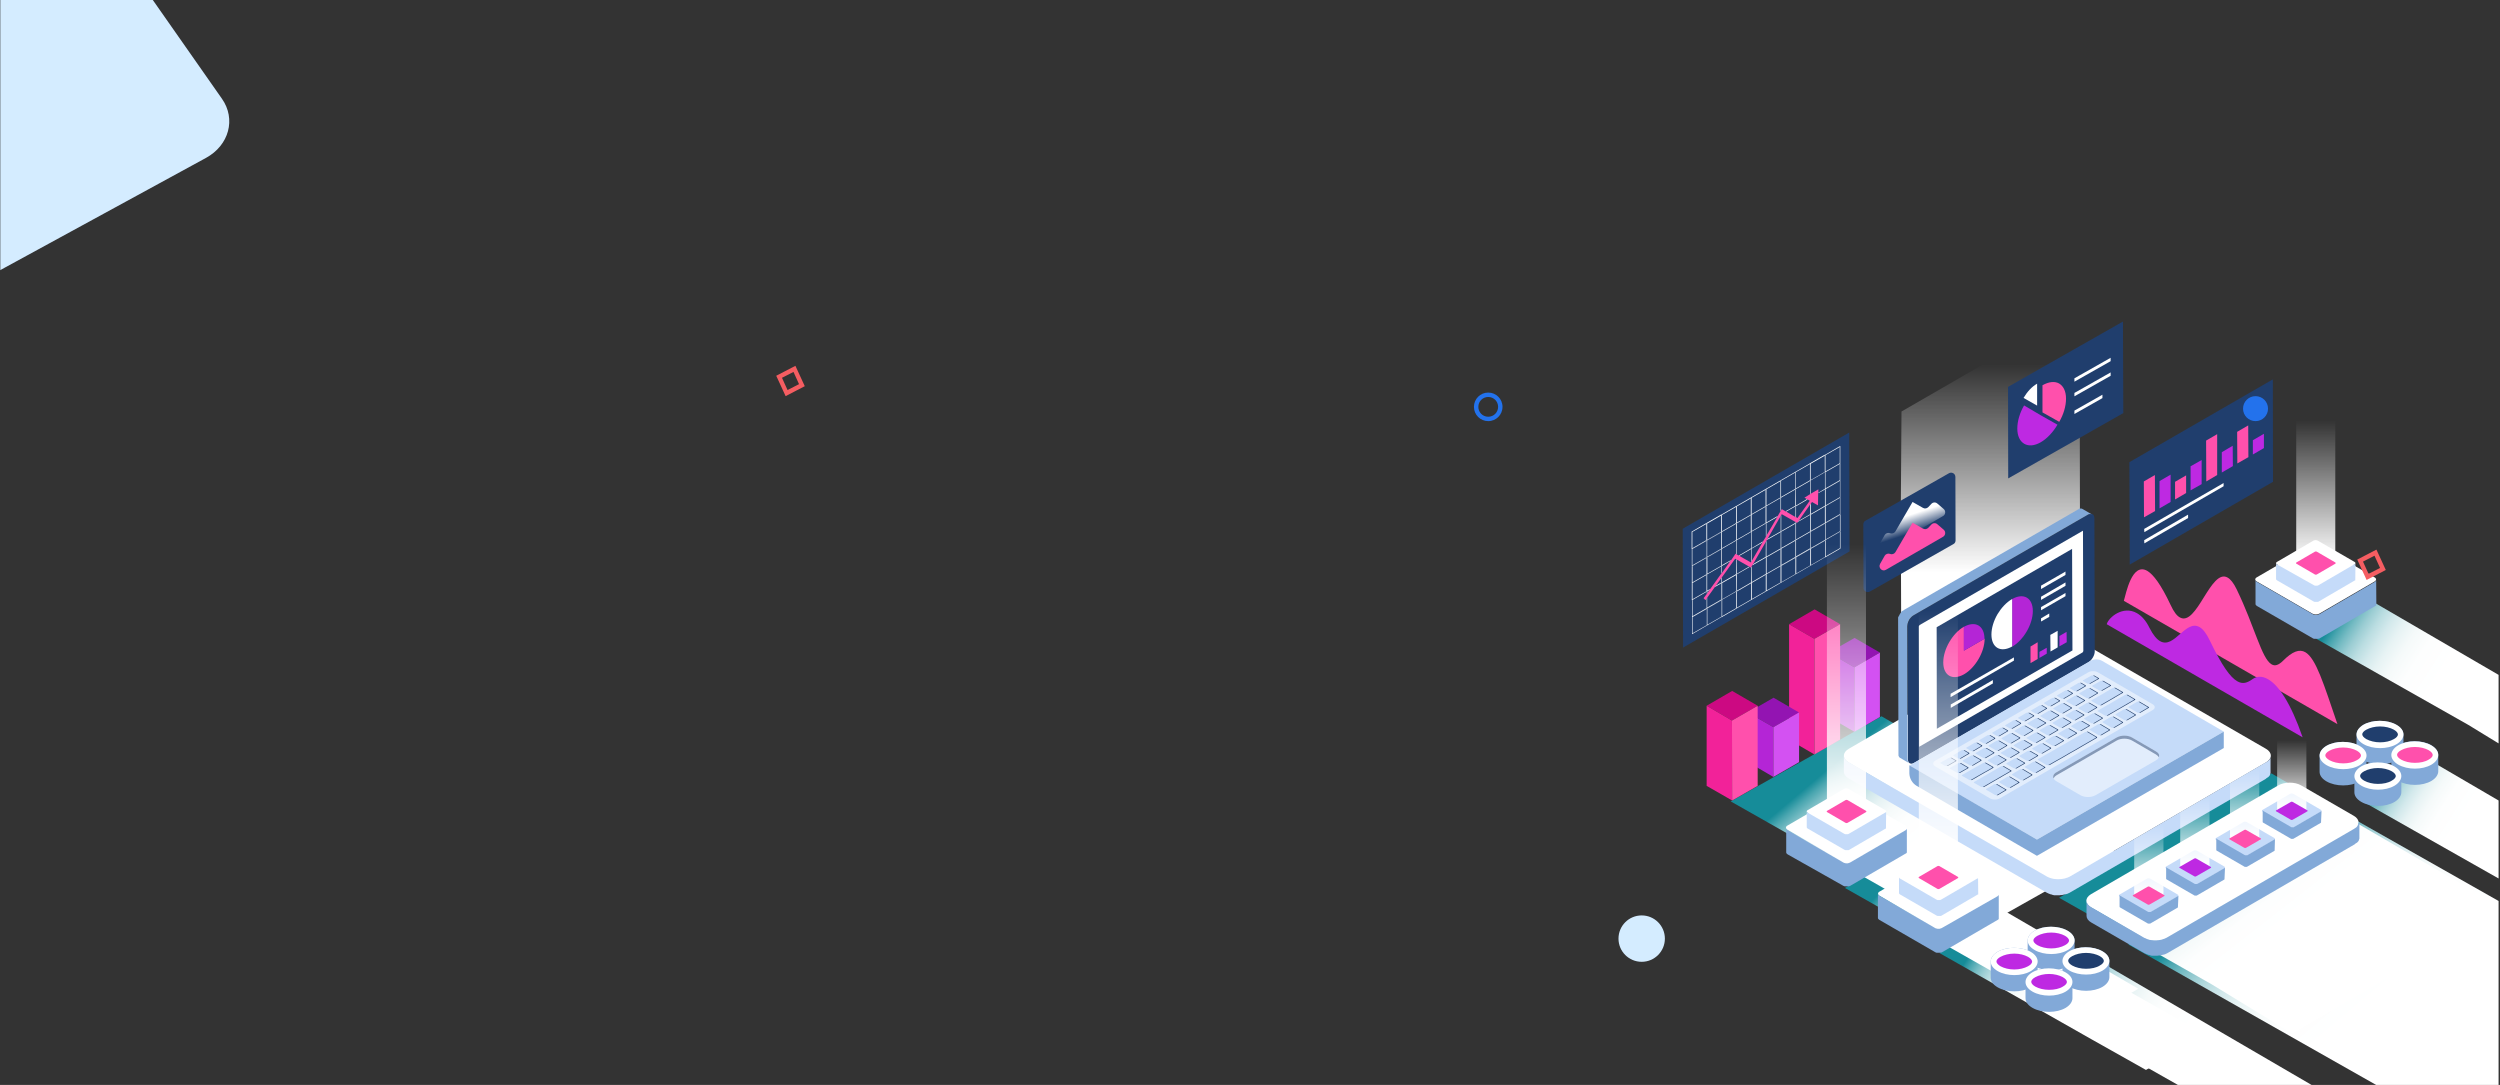 <svg xmlns="http://www.w3.org/2000/svg" viewBox="0 0 1401 608">
    <rect x="0" y="0" width="1401" height="608" fill="#333333" stroke="none"/>
    <defs/>
    <defs>
        <linearGradient id="a" x1="71.995%" x2="29.653%" y1="63.141%" y2="27.052%">
            <stop offset="0%" stop-color="#FFF"/>
            <stop offset="25.43%" stop-color="#FDFEFE"/>
            <stop offset="39.51%" stop-color="#F5FAFA"/>
            <stop offset="50.82%" stop-color="#E7F3F4"/>
            <stop offset="60.67%" stop-color="#D3E9EC"/>
            <stop offset="69.55%" stop-color="#BADDE1"/>
            <stop offset="77.75%" stop-color="#9BCDD3"/>
            <stop offset="85.42%" stop-color="#75BBC3"/>
            <stop offset="92.68%" stop-color="#4AA6B0"/>
            <stop offset="99.36%" stop-color="#1B8E9B"/>
            <stop offset="100%" stop-color="#168C99"/>
        </linearGradient>
        <linearGradient id="b" x1="57.478%" x2="1.605%" y1="55.169%" y2="39.507%">
            <stop offset="0%" stop-color="#FFF"/>
            <stop offset="25.43%" stop-color="#FDFEFE"/>
            <stop offset="39.51%" stop-color="#F5FAFA"/>
            <stop offset="50.82%" stop-color="#E7F3F4"/>
            <stop offset="60.67%" stop-color="#D3E9EC"/>
            <stop offset="69.55%" stop-color="#BADDE1"/>
            <stop offset="77.75%" stop-color="#9BCDD3"/>
            <stop offset="85.42%" stop-color="#75BBC3"/>
            <stop offset="92.68%" stop-color="#4AA6B0"/>
            <stop offset="99.36%" stop-color="#1B8E9B"/>
            <stop offset="100%" stop-color="#168C99"/>
        </linearGradient>
        <linearGradient id="c" x1="74.256%" x2="10.246%" y1="51.342%" y2="16.333%">
            <stop offset="0%" stop-color="#FFF"/>
            <stop offset="25.43%" stop-color="#FDFEFE"/>
            <stop offset="39.51%" stop-color="#F5FAFA"/>
            <stop offset="50.82%" stop-color="#E7F3F4"/>
            <stop offset="60.67%" stop-color="#D3E9EC"/>
            <stop offset="69.55%" stop-color="#BADDE1"/>
            <stop offset="77.75%" stop-color="#9BCDD3"/>
            <stop offset="85.42%" stop-color="#75BBC3"/>
            <stop offset="92.68%" stop-color="#4AA6B0"/>
            <stop offset="99.36%" stop-color="#1B8E9B"/>
            <stop offset="100%" stop-color="#168C99"/>
        </linearGradient>
        <linearGradient id="d" x1="69.932%" x2="5.659%" y1="52.806%" y2="21.227%">
            <stop offset="0%" stop-color="#FFF"/>
            <stop offset="25.43%" stop-color="#FDFEFE"/>
            <stop offset="39.51%" stop-color="#F5FAFA"/>
            <stop offset="50.82%" stop-color="#E7F3F4"/>
            <stop offset="60.67%" stop-color="#D3E9EC"/>
            <stop offset="69.55%" stop-color="#BADDE1"/>
            <stop offset="77.75%" stop-color="#9BCDD3"/>
            <stop offset="85.42%" stop-color="#75BBC3"/>
            <stop offset="92.68%" stop-color="#4AA6B0"/>
            <stop offset="99.36%" stop-color="#1B8E9B"/>
            <stop offset="100%" stop-color="#168C99"/>
        </linearGradient>
        <linearGradient id="e" x1="45.177%" x2="7.508%" y1="48.24%" y2="34.463%">
            <stop offset="0%" stop-color="#FFF"/>
            <stop offset="25.43%" stop-color="#FDFEFE"/>
            <stop offset="39.51%" stop-color="#F5FAFA"/>
            <stop offset="50.82%" stop-color="#E7F3F4"/>
            <stop offset="60.67%" stop-color="#D3E9EC"/>
            <stop offset="69.55%" stop-color="#BADDE1"/>
            <stop offset="77.75%" stop-color="#9BCDD3"/>
            <stop offset="85.42%" stop-color="#75BBC3"/>
            <stop offset="92.68%" stop-color="#4AA6B0"/>
            <stop offset="99.36%" stop-color="#1B8E9B"/>
            <stop offset="100%" stop-color="#168C99"/>
        </linearGradient>
        <linearGradient id="f" x1="46.296%" x2="9.799%" y1="47.884%" y2="27.089%">
            <stop offset="0%" stop-color="#FFF"/>
            <stop offset="25.43%" stop-color="#FDFEFE"/>
            <stop offset="39.51%" stop-color="#F5FAFA"/>
            <stop offset="50.82%" stop-color="#E7F3F4"/>
            <stop offset="60.67%" stop-color="#D3E9EC"/>
            <stop offset="69.55%" stop-color="#BADDE1"/>
            <stop offset="77.75%" stop-color="#9BCDD3"/>
            <stop offset="85.42%" stop-color="#75BBC3"/>
            <stop offset="92.68%" stop-color="#4AA6B0"/>
            <stop offset="99.36%" stop-color="#1B8E9B"/>
            <stop offset="100%" stop-color="#168C99"/>
        </linearGradient>
        <linearGradient id="g" x1="53.511%" x2="20.915%" y1="52.397%" y2="30.183%">
            <stop offset="0%" stop-color="#FFF"/>
            <stop offset="25.43%" stop-color="#FDFEFE"/>
            <stop offset="39.51%" stop-color="#F5FAFA"/>
            <stop offset="50.82%" stop-color="#E7F3F4"/>
            <stop offset="60.67%" stop-color="#D3E9EC"/>
            <stop offset="69.55%" stop-color="#BADDE1"/>
            <stop offset="77.75%" stop-color="#9BCDD3"/>
            <stop offset="85.42%" stop-color="#75BBC3"/>
            <stop offset="92.68%" stop-color="#4AA6B0"/>
            <stop offset="99.36%" stop-color="#1B8E9B"/>
            <stop offset="100%" stop-color="#168C99"/>
        </linearGradient>
        <linearGradient id="h" x1="55.183%" x2="27.565%" y1="53.66%" y2="32.601%">
            <stop offset="0%" stop-color="#FFF"/>
            <stop offset="25.43%" stop-color="#FDFEFE"/>
            <stop offset="39.51%" stop-color="#F5FAFA"/>
            <stop offset="50.82%" stop-color="#E7F3F4"/>
            <stop offset="60.67%" stop-color="#D3E9EC"/>
            <stop offset="69.55%" stop-color="#BADDE1"/>
            <stop offset="77.75%" stop-color="#9BCDD3"/>
            <stop offset="85.42%" stop-color="#75BBC3"/>
            <stop offset="92.68%" stop-color="#4AA6B0"/>
            <stop offset="99.36%" stop-color="#1B8E9B"/>
            <stop offset="100%" stop-color="#168C99"/>
        </linearGradient>
        <linearGradient id="i" x1="50.091%" x2="50.091%" y1="98.871%" y2="9.371%">
            <stop offset="0%" stop-color="#FFF"/>
            <stop offset="100%" stop-color="#FFF" stop-opacity="0"/>
        </linearGradient>
        <linearGradient id="j" x1="50.01%" x2="50.01%" y1="85.753%" y2="18.13%">
            <stop offset="0%" stop-color="#FFF"/>
            <stop offset="100%" stop-color="#FFF" stop-opacity="0"/>
        </linearGradient>
        <linearGradient id="k" x1="49.817%" x2="49.817%" y1="98.941%" y2="9.388%">
            <stop offset="0%" stop-color="#FFF"/>
            <stop offset="100%" stop-color="#FFF" stop-opacity="0"/>
        </linearGradient>
        <linearGradient id="l" x1="50.061%" x2="50.061%" y1="98.909%" y2="9.356%">
            <stop offset="0%" stop-color="#FFF"/>
            <stop offset="100%" stop-color="#FFF" stop-opacity="0"/>
        </linearGradient>
        <linearGradient id="m" x1="50.183%" x2="50.183%" y1="98.78%" y2="9.227%">
            <stop offset="0%" stop-color="#FFF"/>
            <stop offset="100%" stop-color="#FFF" stop-opacity="0"/>
        </linearGradient>
        <linearGradient id="n" x1="49.756%" x2="49.756%" y1="98.839%" y2="9.288%">
            <stop offset="0%" stop-color="#FFF"/>
            <stop offset="100%" stop-color="#FFF" stop-opacity="0"/>
        </linearGradient>
        <linearGradient id="o" x1="53.55%" x2="39.395%" y1="61.23%" y2="29.421%">
            <stop offset="0%" stop-color="#FFF" stop-opacity="0"/>
            <stop offset="100%" stop-color="#FFF"/>
        </linearGradient>
        <linearGradient id="p" x1="49.909%" x2="49.909%" y1="98.824%" y2="9.314%">
            <stop offset="0%" stop-color="#FFF"/>
            <stop offset="100%" stop-color="#FFF" stop-opacity="0"/>
        </linearGradient>
        <linearGradient id="q" x1="50.046%" x2="50.046%" y1="98.838%" y2="9.327%">
            <stop offset="0%" stop-color="#FFF"/>
            <stop offset="100%" stop-color="#FFF" stop-opacity="0"/>
        </linearGradient>
    </defs>
    <g fill="none" fill-rule="nonzero">
        <path fill="#D4ECFF" d="M-0 151.454L115.458 88.476c12.906-7.066 16.917-21.812 8.894-33.178L85.634-0H.174L.174 151.454h-.174z"/>
        <path fill="url(#a)" d="M457.2 331.9V435h-68.6l-138.9-78.7 125.6-70.8z" transform="translate(943 173)"/>
        <path fill="url(#b)" d="M352.4 435h-74.9l-82.1-46.5 39.3-22.1z" transform="translate(943 173)"/>
        <path fill="url(#c)" d="M457.2 275.6v43.7l-77.3-43.8 39.3-22.1z" transform="translate(943 173)"/>
        <path fill="url(#d)" d="M457.2 205.2v38.4l-17-10.4-85.5-48.4 33.6-19.7z" transform="translate(943 173)"/>
        <path fill="url(#e)" d="M259.6 426.6l33.6-19.6-115.7-65.5-33.6 19.6 85.5 48.5z" transform="translate(943 173)"/>
        <path fill="url(#f)" d="M221.6 400.8l33.7-19.7L124.5 305l-33.6 19.6 85.5 48.5z" transform="translate(943 173)"/>
        <path fill="url(#g)" d="M157.6 352.2l84.6-47.7-130.8-76.1-84.5 47.7 85.5 48.5z" transform="translate(943 173)"/>
        <path fill="url(#h)" d="M456.5 334.1l-126.6-73.7-119 69.7 85.5 48.5 45.2 27.6L456.5 339z" transform="translate(943 173)"/>
        <path fill="#FF50AC" d="M1248.4 323.7c1.6.9 3.3 3 5 6.5 10.2 21.1 14 38.9 19.6 42.1 1.8 1.1 3.9.5 6.4-2 5.3-5.3 9.2-6.7 12.5-4.8 6 3.5 10.3 17.8 18 40.3l-119.7-69.1c1.2-4 4.5-21.7 13.1-16.8 3.4 2 7.7 7.6 13.1 19.1 1.8 3.9 3.5 6.1 5.2 7 4.7 2.7 9.1-4.2 13.4-11.2 4.3-6.9 8.7-13.9 13.4-11.1z"/>
        <path fill="#BE29E2" d="M1232.6 351.4c1.9 1.1 3.8 3.4 5.8 7.6 6.8 14.2 11.5 20.6 15.4 22.8 3.1 1.8 5.7.8 8.5-1.2 2.3-1.6 5.3-2 8.8.1 5.6 3.2 12.4 12.6 19.3 32.5l-109.8-63.4c1.1-3.9 9.2-10.6 16.9-6.2 2.5 1.4 5 4 7.1 8.3 2.1 4.1 4 6.3 5.9 7.4 4 2.3 7.6-.8 11.2-4 3.5-3 7-6.1 10.9-3.9z"/>
        <path fill="#9314B2" d="M1053.5 365.7l-14.2-8.2-14.4 8.2 14.3 8.3z"/>
        <path fill="#B425D6" d="M1024.9 365.7v36.1l14.3 8.3V374z"/>
        <path fill="#D351F2" d="M1039.2 374v36.1l14.3-8.3v-36.1z"/>
        <path fill="#CC0982" d="M1031.2 349.8l-14.3-8.3-14.3 8.3 14.2 8.2z"/>
        <path fill="#F22299" d="M1002.6 349.8v64.7l14.2 8.3V358z"/>
        <path fill="#FF50AC" d="M1016.8 358v64.8l14.4-8.3v-64.7z"/>
        <path fill="#9314B2" d="M1008.2 399.3l-14.3-8.3-14.4 8.3 14.3 8.2z"/>
        <path fill="#B425D6" d="M979.5 399.3l.1 27.8 14.2 8.3v-27.9z"/>
        <path fill="#D351F2" d="M993.8 407.5v27.9l14.4-8.3v-27.8z"/>
        <path fill="#CC0982" d="M985 395.5l-14.3-8.3-14.3 8.3 14.2 8.3z"/>
        <path fill="#F22299" d="M956.4 395.5v44.9l14.3 8.2-.1-44.8z"/>
        <path fill="#FF50AC" d="M970.6 403.8l.1 44.8 14.3-8.2v-44.9z"/>
        <path fill="#FFF" d="M1330.8 323.6c1 .6 1 1.6 0 2.2l-31.1 18.1c-1 .6-2.7.6-3.8 0l-31.3-18.1c-1-.6-1-1.6 0-2.2l31.1-18.1c1-.6 2.7-.6 3.8 0l31.3 18.1z"/>
        <path fill="#82A9D8" d="M1331.6 324.7c0 .1 0 .1 0 0v.6s0 .1-.1.1v.1l-.1.1s-.1 0-.1.1l-.1.1s-.1 0-.1.1c0 0-.1 0-.1.1l-31.1 18.1c-.1.1-.2.1-.4.2h-.1c-.1 0-.2.1-.2.1-.1 0-.2 0-.3.1-.1 0-.2 0-.3.1h-.5-.5-.1c-.1 0-.3 0-.4-.1h-.1c-.1 0-.3-.1-.4-.1h-.1c-.1-.1-.3-.1-.4-.2l-31.3-18.1c-.2-.1-.4-.2-.5-.4-.2-.2-.3-.5-.3-.7v13.5c0 .4.3.8.8 1.1l31.3 18.1c.1.1.2.1.4.2h.1c.1 0 .2.1.2.1H1299c.1 0 .2 0 .3-.1H1299.6c.1-.1.3-.1.4-.2l31.1-18.1h.1s.1 0 .1-.1l.1-.1s.1 0 .1-.1l.1-.1s0-.1.1-.1v-.2-.2-.1l-.1-13.9z"/>
        <path fill="#FFF" d="M1319.5 314.9c.7.4.7 1 0 1.4l-20.4 11.9c-.7.4-1.8.4-2.5 0l-20.6-11.9c-.7-.4-.7-1 0-1.4l20.4-11.9c.7-.4 1.8-.4 2.5 0l20.6 11.9z"/>
        <path fill="#C5DBF9" d="M1320 315.6s0 .1 0 0c0 .1 0 .1 0 0v.4s0 .1-.1.1h-.1-.1-.1l-20.4 11.9c-.1 0-.2.1-.2.1h-.1c-.1 0-.1 0-.2.1h-.4-1c-.1 0-.2 0-.2-.1-.1 0-.2-.1-.3-.1l-20.8-11.7c-.1-.1-.2-.2-.3-.2-.1-.1-.2-.3-.2-.5v8.9c0 .3.2.5.5.7l20.6 11.9c.1 0 .2.1.3.1.1 0 .1 0 .2.1H1299c.1 0 .2-.1.2-.1l20.4-11.9h.2l.1-.1v-.1-.1-.1-.1l.1-9.2z"/>
        <path fill="url(#i)" d="M343.8 54.3v87.9l21.9.7V54.3z" transform="translate(943 173)"/>
        <path fill="#FF50AC" d="M1308.7 315.2c.3.2.3.5 0 .7l-10.3 6c-.3.2-.9.2-1.2 0l-10.3-6c-.3-.2-.3-.5 0-.7l10.3-6c.3-.2.9-.2 1.2 0l10.3 6z"/>
        <path fill="#FFF" d="M1269.8 419.6c3.7 2.1 3.7 5.6 0 7.7L1160 491.2c-3.7 2.1-9.6 2.1-13.3 0l-110.6-63.9c-3.7-2.1-3.7-5.6 0-7.7l109.9-63.8c3.7-2.1 9.6-2.1 13.3 0l110.5 63.8z"/>
        <path fill="#C5DBF9" d="M1272.6 423.8v.3c0 .1 0 .2-.1.2 0 .1 0 .2-.1.3 0 .1-.1.2-.1.2 0 .1-.1.2-.1.3 0 .1-.1.1-.1.2-.1.1-.1.2-.2.3 0 .1-.1.1-.2.2l-.4.4-.2.2c-.1.1-.2.2-.3.2-.1.1-.2.1-.3.2-.1.1-.2.2-.3.2-.1.1-.2.2-.4.2l-109.8 64c-.4.2-.9.4-1.3.6-.1 0-.2.1-.4.1l-.9.3c-.3.1-.6.2-.9.2-.4.1-.8.1-1.1.2h-.3c-.5.1-1.1.1-1.6.1h-.3c-.5 0-1 0-1.6-.1h-.2c-.5-.1-1-.1-1.5-.3-.1 0-.2 0-.3-.1-.4-.1-.9-.2-1.3-.4-.1 0-.2 0-.2-.1-.5-.2-1-.4-1.4-.7l-110.6-63.7c-.7-.4-1.3-.9-1.7-1.3-.7-.8-1.1-1.7-1.1-2.6v9c0 1.4.9 2.8 2.8 3.9l110.6 63.8c.4.2.9.5 1.4.7h.1c.1 0 .2.1.2.1.3.1.5.2.8.3.2 0 .3.1.5.1.1 0 .2 0 .3.1.1 0 .2 0 .2.1.3.1.6.1.9.2H1153.8c.3 0 .7 0 1-.1h.4c.3 0 .5-.1.8-.1.1 0 .2-.1.3-.1.3-.1.6-.1.9-.2.2 0 .3-.1.5-.1.1 0 .3-.1.4-.1.1 0 .2-.1.4-.1.5-.2.9-.4 1.3-.6l109.9-63.8s.1 0 .1-.1c.1-.1.2-.1.2-.2.1-.1.2-.1.3-.2.1-.1.2-.1.3-.2.1-.1.2-.2.3-.2h.1l.1-.1.4-.4.1-.1s0-.1.1-.1c.1-.1.2-.2.2-.3l.1-.1v-.1c.1-.1.1-.2.1-.3 0-.1.1-.1.1-.2v-.1c0-.1.1-.2.1-.3 0-.1 0-.1.1-.2v-.1-.3-9.3c.2 0 .2.1.2.2z"/>
        <path fill="#203E6D" d="M1170.2 288.4c1.9-1.1 3.5-.2 3.5 2l.2 74.6c0 2.2-1.6 4.9-3.5 6.1l-97.7 56.4c-1.9 1.1-3.5.2-3.5-2l-.2-74.6c0-2.2 1.6-4.9 3.5-6.1l97.7-56.4z"/>
        <path fill="#FFF" d="M1075.3 351c.1-.2.3-.5.4-.7l91.6-52.9.2 67.5c-.1.2-.3.6-.4.7l-91.6 52.9-.2-67.5z"/>
        <path fill="url(#j)" d="M122.2 113.2c.1-.2.3-55.5.4-55.6L222.4 0l.2 113.7c-.1.2-.3.6-.5.8l-99.7 57.6-.2-58.9z" transform="translate(943 173)"/>
        <path fill="#82A9D8" d="M1063.7 347.9v-.2-.2-.2-.2-.2-.2-.2-.2V346c0-.1 0-.1.1-.2 0-.1 0-.1.1-.2 0-.1 0-.1.1-.2 0-.1 0-.1.1-.2 0 0 0-.1.1-.1 0-.1.1-.1.1-.2s.1-.1.1-.2.1-.1.1-.2.1-.1.1-.2v-.1c.1-.1.2-.3.3-.4.1-.1.1-.2.2-.3l.2-.2c0-.1.1-.1.1-.2s.1-.1.1-.2.1-.1.1-.2l.1-.1.1-.1c.1 0 .1-.1.2-.1s.1-.1.2-.1c0 0 .1 0 .1-.1h.1c.1 0 .1-.1.2-.1s.1-.1.2-.1l.1-.1.1-.1 97.7-56.4s.1 0 .1-.1l.1-.1h.1s.1 0 .1-.1c0 0 .1 0 .1-.1h1.3c.1 0 .1 0 .2.1.1 0 .2.1.3.1l5.3 3.1c-.1 0-.2-.1-.3-.1-.1 0-.1 0-.2-.1h-.3-.7c-.1 0-.2.1-.3.1-.1 0-.2.1-.3.1-.1.1-.2.1-.3.2l-97.7 56.4c-.2.1-.5.3-.7.5l-.6.6c-.2.2-.4.5-.6.7-.2.2-.4.5-.5.8-.2.3-.3.5-.4.8l-.3.9c-.1.3-.2.6-.2.9 0 .3-.1.6-.1.9l.2 74.6c0 .3 0 .5.1.8 0 .2.1.4.2.6.1.2.2.3.3.4l.1.1c.1.1.2.2.4.3l-5.3-3.1c-.1-.1-.3-.2-.4-.3l-.1-.1c0-.1-.1-.1-.1-.2s-.1-.2-.1-.2c0-.1-.1-.1-.1-.2s0-.1-.1-.2V423.2v-.1-.2-.2-.2-.2l-.2-74.4z"/>
        <path fill="#C5DBF9" d="M1178.1 370.4l68.1 39.6-104.7 60.5L1070 429l101.4-58.6c2.1-1.2 4.6-1.2 6.7 0z"/>
        <path fill="#82A9D8" d="M1246.2 410v9.2l-104.7 60.4v-9.1zM1141.5 470.5v9.1l-67.4-39.2c-2.5-1.5-4-4.1-4.1-7v-4.5l71.5 41.6z"/>
        <path fill="#FFF" d="M1152.4 432.8c-2.4 1.4-2.4 3.6 0 5l13.4 7.8c2.4 1.4 6.2 1.4 8.6 0l33.8-19.5c2.4-1.4 2.4-3.6 0-5l-13.4-7.8c-2.4-1.4-6.2-1.4-8.6 0l-33.8 19.5z" opacity=".5"/>
        <path fill="#203E6D" d="M1152.4 434.5l33.8-19.5c2.4-1.4 6.2-1.4 8.6 0l13.4 7.8c.8.5 1.3 1 1.6 1.6.5-1.2 0-2.4-1.6-3.3l-13.4-7.8c-2.4-1.4-6.2-1.4-8.6 0l-33.8 19.5c-1.6.9-2.1 2.2-1.6 3.4.3-.6.8-1.2 1.6-1.7z" opacity=".48"/>
        <path fill="#FFF" d="M1175.7 376.8c-1.5-.9-4-.9-5.5 0l-85.7 49.5c-1.5.9-1.5 2.3 0 3.2l30.7 17.9c1.5.9 4 .9 5.5 0l85.7-49.5c1.5-.9 1.5-2.3 0-3.2" opacity=".5"/>
        <path fill="#C5DBF9" d="M1167.4 381.2l4.6-2.6c.3-.1.7-.1.9 0l2.4 1.4c.3.1.3.4 0 .5l-4.6 2.6c-.3.1-.7.1-.9 0l-2.4-1.4c-.2-.1-.2-.4 0-.5zM1160.2 385.4l4.6-2.7c.3-.1.7-.1.9 0l2.4 1.4c.3.2.3.4 0 .5l-4.6 2.7c-.3.1-.7.1-.9 0l-2.4-1.4c-.3-.1-.3-.4 0-.5zM1152.9 389.6l4.6-2.7c.3-.1.7-.1.9 0l2.4 1.4c.3.2.3.4 0 .5l-4.6 2.7c-.3.1-.7.1-.9 0l-2.4-1.4c-.2-.1-.3-.4 0-.5zM1145.6 393.8l4.6-2.7c.3-.1.7-.1.9 0l2.4 1.4c.3.2.3.4 0 .5l-4.6 2.7c-.3.1-.7.1-.9 0l-2.4-1.4c-.2-.2-.2-.4 0-.5zM1138.4 398l4.6-2.7c.3-.1.7-.1.9 0l2.4 1.4c.3.2.3.4 0 .5l-4.6 2.7c-.3.1-.7.1-.9 0l-2.4-1.4c-.3-.2-.3-.4 0-.5zM1131.1 402.1l4.6-2.7c.3-.1.7-.1.9 0l2.4 1.4c.3.2.3.4 0 .5l-4.6 2.7c-.2.1-.7.1-.9 0l-2.4-1.4c-.2-.1-.2-.3 0-.5zM1123.9 406.3l4.6-2.7c.2-.1.7-.1.9 0l2.4 1.4c.3.2.3.4 0 .5l-4.6 2.7c-.2.1-.7.1-.9 0l-2.4-1.4c-.3-.1-.3-.3 0-.5zM1116.6 410.5l4.6-2.7c.2-.1.7-.1.9 0l2.4 1.4c.3.2.3.4 0 .5l-4.6 2.7c-.2.1-.7.1-.9 0l-2.4-1.4c-.2-.1-.3-.3 0-.5zM1109.3 414.7l4.6-2.7c.2-.1.7-.1.9 0l2.4 1.4c.3.2.3.4 0 .5l-4.6 2.7c-.3.1-.7.1-.9 0l-2.4-1.4c-.2-.1-.2-.3 0-.5zM1102.1 418.9l4.6-2.7c.2-.1.7-.1.9 0l2.4 1.4c.3.2.3.4 0 .5l-4.6 2.7c-.3.1-.7.1-.9 0l-2.4-1.4c-.3-.1-.3-.3 0-.5zM1094.8 423.1l4.6-2.7c.2-.1.7-.1.9 0l2.4 1.4c.3.2.3.4 0 .5l-4.6 2.7c-.3.1-.7.1-.9 0l-2.4-1.4c-.2-.1-.2-.3 0-.5zM1087.6 427.3l4.6-2.6c.3-.1.7-.2.9 0l2.4 1.4c.3.1.3.4 0 .5l-4.6 2.6c-.3.1-.7.1-.9 0l-2.4-1.4c-.3-.1-.3-.4 0-.5zM1172.6 384.2l4.6-2.6c.3-.1.7-.1.9 0l4 2.3c.3.1.3.4 0 .5l-4.6 2.6c-.3.1-.7.1-.9 0l-4-2.3c-.2-.1-.2-.3 0-.5zM1165.4 388.4l4.6-2.7c.3-.1.7-.1.9 0l4 2.3c.3.2.3.4 0 .5l-4.6 2.7c-.3.1-.7.1-.9 0l-4-2.3c-.3-.1-.3-.4 0-.5zM1158.1 392.6l4.6-2.7c.3-.1.7-.1.9 0l4 2.3c.3.2.3.4 0 .5l-4.6 2.7c-.3.1-.7.1-.9 0l-4-2.3c-.2-.1-.2-.4 0-.5zM1150.8 396.8l4.6-2.7c.3-.1.7-.1.9 0l4 2.3c.3.2.3.4 0 .5l-4.6 2.7c-.3.1-.7.1-.9 0l-4-2.3c-.2-.1-.2-.4 0-.5zM1143.6 401l4.6-2.7c.3-.1.7-.1.9 0l4 2.3c.3.2.3.4 0 .5l-4.6 2.7c-.3.1-.7.1-.9 0l-4-2.3c-.3-.1-.3-.4 0-.5zM1136.3 405.2l4.6-2.7c.3-.1.7-.1.9 0l4 2.3c.3.2.3.4 0 .5l-4.6 2.7c-.2.1-.7.1-.9 0l-4-2.3c-.2-.1-.2-.4 0-.5zM1129.1 409.4l4.6-2.7c.2-.1.7-.1.9 0l4 2.3c.3.2.3.4 0 .5l-4.6 2.7c-.2.1-.7.1-.9 0l-4-2.3c-.3-.2-.3-.4 0-.5zM1121.8 413.6l4.6-2.7c.2-.1.7-.1.9 0l4 2.3c.3.2.3.4 0 .5l-4.6 2.7c-.2.1-.7.1-.9 0l-4-2.3c-.2-.2-.2-.4 0-.5zM1114.5 417.7l4.6-2.7c.2-.1.7-.1.9 0l4 2.3c.3.2.3.4 0 .5l-4.6 2.7c-.3.1-.7.1-.9 0l-4-2.3c-.2-.1-.2-.3 0-.5zM1107.3 421.9l4.6-2.7c.2-.1.7-.1.9 0l4 2.3c.3.2.3.4 0 .5l-4.6 2.7c-.3.1-.7.1-.9 0l-4-2.3c-.3-.1-.3-.3 0-.5zM1100 426.1l4.6-2.7c.2-.1.7-.1.9 0l4 2.3c.3.2.3.4 0 .5l-4.6 2.7c-.3.1-.7.1-.9 0l-4-2.3c-.2-.1-.2-.3 0-.5zM1092.8 430.3l4.6-2.6c.3-.1.7-.1.9 0l4 2.3c.3.1.3.4 0 .5l-4.6 2.6c-.3.1-.7.1-.9 0l-4-2.3c-.3-.1-.3-.3 0-.5zM1172.2 392.4l7.3-4.2.6-.4 4-2.3c.3-.1.7-.1.9 0l4 2.3c.3.2.3.4 0 .5l-4 2.3-.6.4-7.3 4.2c-.3.1-.7.1-.9 0l-4-2.3c-.3-.2-.3-.4 0-.5zM1164.9 396.6l4.6-2.7c.3-.1.7-.1.9 0l4 2.3c.3.2.3.4 0 .5l-4.6 2.7c-.3.1-.7.1-.9 0l-4-2.3c-.2-.2-.2-.4 0-.5zM1157.7 400.7l4.6-2.7c.3-.1.7-.1.9 0l4 2.3c.3.2.3.4 0 .5l-4.6 2.7c-.3.1-.7.1-.9 0l-4-2.3c-.3-.1-.3-.3 0-.5zM1150.4 404.9l4.6-2.7c.3-.1.7-.1.9 0l4 2.3c.3.2.3.4 0 .5l-4.6 2.7c-.3.1-.7.1-.9 0l-4-2.3c-.2-.1-.3-.3 0-.5zM1143.1 409.1l4.6-2.7c.3-.1.7-.1.9 0l4 2.3c.3.2.3.4 0 .5l-4.6 2.7c-.2.1-.7.1-.9 0l-4-2.3c-.2-.1-.2-.3 0-.5zM1135.9 413.3l4.6-2.7c.2-.1.7-.1.9 0l4 2.3c.3.2.3.4 0 .5l-4.6 2.7c-.2.1-.7.1-.9 0l-4-2.3c-.3-.1-.3-.3 0-.5zM1128.6 417.5l4.6-2.7c.2-.1.7-.1.9 0l4 2.3c.3.2.3.4 0 .5l-4.6 2.7c-.2.1-.7.1-.9 0l-4-2.3c-.2-.1-.2-.3 0-.5zM1121.4 421.7l4.6-2.7c.2-.1.7-.1.9 0l4 2.3c.3.2.3.4 0 .5l-4.6 2.7c-.3.1-.7.1-.9 0l-4-2.3c-.3-.1-.3-.3 0-.5zM1114.1 425.9l4.6-2.7c.2-.1.7-.1.9 0l4 2.3c.3.2.3.4 0 .5l-4.6 2.7c-.3.1-.7.1-.9 0l-4-2.3c-.2-.1-.3-.4 0-.5zM1099.6 434.3l7.3-4.2 1.3-.7 3.3-1.9c.2-.1.7-.1.9 0l4 2.3c.3.2.3.4 0 .5l-3.3 1.9-1.3.7-7.3 4.2c-.3.1-.7.1-.9 0l-4-2.3c-.3-.1-.3-.4 0-.5zM1168.1 402.5l4.6-2.7c.3-.1.7-.1.9 0l4 2.3c.3.2.3.4 0 .5l-4.6 2.7c-.3.1-.7.1-.9 0l-4-2.3c-.3-.1-.3-.3 0-.5zM1160.8 406.7l4.6-2.7c.3-.1.7-.1.9 0l4 2.3c.3.2.3.4 0 .5l-4.6 2.7c-.3.1-.7.1-.9 0l-4-2.3c-.2-.1-.2-.3 0-.5zM1153.6 410.9l4.6-2.7c.3-.1.7-.1.9 0l4 2.3c.3.2.3.4 0 .5l-4.6 2.7c-.3.1-.7.1-.9 0l-4-2.3c-.3-.1-.3-.3 0-.5zM1146.3 415.1l4.6-2.7c.3-.1.7-.1.9 0l4 2.3c.3.2.3.4 0 .5l-4.6 2.7c-.3.1-.7.1-.9 0l-4-2.3c-.2-.1-.3-.3 0-.5zM1139 419.3l4.6-2.7c.3-.1.7-.1.9 0l4 2.3c.3.2.3.4 0 .5l-4.6 2.7c-.3.1-.7.1-.9 0l-4-2.3c-.2-.1-.2-.3 0-.5zM1131.8 423.5l4.6-2.7c.3-.1.7-.1.9 0l4 2.3c.3.2.3.4 0 .5l-4.6 2.7c-.3.1-.7.1-.9 0l-4-2.3c-.3-.1-.3-.3 0-.5zM1124.5 427.7l4.6-2.7c.3-.1.7-.1.9 0l4 2.3c.3.2.3.4 0 .5l-4.6 2.7c-.3.1-.7.1-.9 0l-4-2.3c-.2-.1-.3-.3 0-.5zM1106.3 438.2l15.2-8.8c.2-.1.6-.1.8 0l4.1 2.4c.2.1.2.3 0 .4l-15.2 8.8c-.3.1-.7.1-.9 0l-4-2.3c-.2-.1-.2-.4 0-.5zM1175.7 398.2l15.2-8.8c.2-.1.6-.1.8 0l4.1 2.4c.2.1.2.3 0 .4l-15.2 8.8c-.2.1-.7.1-.9 0l-4-2.3c-.3-.1-.3-.4 0-.5zM1193 396l4.6-2.7c.3-.1.7-.1.9 0l4.9 2.9c.3.2.3.4 0 .5l-4.6 2.7c-.3.1-.7.1-.9 0l-4.9-2.9c-.3-.1-.3-.3 0-.5zM1185.7 400.2l4.6-2.7c.3-.1.7-.1.9 0l4.9 2.9c.3.2.3.4 0 .5l-4.6 2.7c-.3.1-.7.1-.9 0l-4.9-2.9c-.2-.1-.2-.3 0-.5zM1178.4 404.4l4.6-2.7c.3-.1.7-.1.9 0l4.9 2.9c.3.2.3.4 0 .5l-4.6 2.7c-.3.1-.7.1-.9 0l-4.9-2.9c-.2-.1-.2-.3 0-.5zM1171.2 408.6l4.6-2.7c.3-.1.7-.1.9 0l4.9 2.9c.3.2.3.4 0 .5l-4.6 2.7c-.3.1-.7.1-.9 0l-4.9-2.9c-.3-.1-.3-.3 0-.5zM1142.1 425.4l1.8-1 2.8-1.6 2.7-1.5 4.6-2.7 2.7-1.5 4.6-2.7 7.3-4.2c.3-.1.7-.1.9 0l4.9 2.9c.3.2.3.4 0 .5l-7.3 4.2-4.6 2.7-2.7 1.5-4.6 2.7-2.7 1.5-2.8 1.6-1.8 1c-.2.1-.7.1-.9 0l-4.9-2.9c-.2-.1-.2-.4 0-.5zM1134.9 429.6l4.6-2.7c.2-.1.7-.1.9 0l4.9 2.9c.3.2.3.4 0 .5l-4.6 2.7c-.3.1-.7.1-.9 0l-4.9-2.9c-.3-.1-.3-.4 0-.5zM1127.6 433.8l4.6-2.7c.2-.1.7-.1.9 0l4.9 2.9c.3.2.3.4 0 .5l-4.6 2.7c-.3.1-.7.1-.9 0l-4.9-2.9c-.2-.2-.2-.4 0-.5zM1120.4 438l4.6-2.7c.2-.1.7-.1.9 0l4.9 2.9c.3.2.3.4 0 .5l-4.6 2.7c-.3.1-.7.1-.9 0l-4.9-2.9c-.3-.2-.3-.4 0-.5zM1113.1 442.1l4.6-2.7c.3-.1.7-.1.9 0l4.9 2.9c.3.2.3.4 0 .5l-4.6 2.7c-.3.1-.7.1-.9 0l-4.9-2.9c-.2-.1-.2-.3 0-.5z"/>
        <path fill="#203E6D" d="M1175.4 380c.3.1.3.4 0 .5l-4.6 2.6h-.1c.3.1.6.1.8 0l4.6-2.6c.3-.1.3-.4 0-.5l-2.4-1.4c-.2-.1-.6-.1-.8 0h.1l2.4 1.4zM1168.1 384.1c.3.2.3.4 0 .5l-4.6 2.7h-.1c.3.1.6.1.8 0l4.6-2.7c.3-.1.2-.4 0-.5l-2.4-1.4c-.2-.1-.6-.1-.8 0h.1l2.4 1.4zM1160.8 388.3c.3.2.3.4 0 .5l-4.6 2.7h-.1c.3.1.6.1.8 0l4.6-2.7c.3-.1.2-.4 0-.5l-2.4-1.4c-.2-.1-.6-.1-.8 0h.1l2.4 1.4zM1153.6 392.5c.3.2.3.4 0 .5l-4.6 2.7h-.1c.3.1.6.1.8 0l4.6-2.7c.3-.1.2-.4 0-.5l-2.4-1.4c-.2-.1-.6-.1-.8 0h.1l2.4 1.4zM1146.3 396.7c.3.2.3.4 0 .5l-4.6 2.7h-.1c.3.1.6.1.8 0l4.6-2.7c.3-.1.2-.4 0-.5l-2.4-1.4c-.2-.1-.6-.1-.8 0h.1l2.4 1.4zM1139.1 400.9c.3.2.3.4 0 .5l-4.6 2.7h-.1c.3.1.6.1.8 0l4.6-2.7c.3-.1.2-.4 0-.5l-2.4-1.4c-.2-.1-.6-.1-.8 0h.1l2.4 1.4zM1131.8 405.1c.3.2.3.4 0 .5l-4.6 2.7h-.1c.3.1.6.1.8 0l4.6-2.7c.2-.1.2-.4 0-.5l-2.4-1.4c-.2-.1-.6-.1-.8 0h.1l2.4 1.4zM1124.5 409.3c.3.2.3.4 0 .5l-4.6 2.7h-.1c.3.1.6.1.8 0l4.6-2.7c.2-.1.2-.4 0-.5l-2.4-1.4c-.2-.1-.6-.1-.8 0h.1l2.4 1.4zM1117.3 413.5c.3.2.3.4 0 .5l-4.6 2.7h-.1c.3.1.6.1.8 0l4.6-2.7c.2-.1.2-.4 0-.5l-2.4-1.4c-.2-.1-.6-.1-.8 0h.1l2.4 1.4zM1110 417.7c.3.2.3.4 0 .5l-4.6 2.7h-.1c.3.1.6.1.8 0l4.6-2.7c.2-.1.2-.4 0-.5l-2.4-1.4c-.2-.1-.6-.1-.8 0h.1l2.4 1.4zM1102.8 421.9c.3.2.3.4 0 .5l-4.6 2.7h-.1c.3.1.6.1.8 0l4.6-2.7c.2-.1.2-.4 0-.5l-2.4-1.4c-.2-.1-.6-.1-.8 0h.1l2.4 1.4zM1096.2 426.1l-2.4-1.4c-.2-.1-.6-.1-.8 0h.1l2.4 1.4c.3.1.3.4 0 .5l-4.6 2.6h-.1c.3.1.6.1.8 0l4.6-2.6c.3-.1.3-.4 0-.5zM1182.1 383.9c.3.1.3.4 0 .5l-4.6 2.6h-.1c.3.1.6.1.8 0l4.6-2.6c.3-.1.3-.4 0-.5l-4-2.3c-.2-.1-.6-.1-.8 0h.1l4 2.3zM1175.6 388.1l-4-2.3c-.2-.1-.6-.1-.8-.1 0 0 .1 0 .1.1l4 2.3c.3.2.3.4 0 .5l-4.6 2.7h-.1c.3.1.6.1.8 0l4.6-2.7c.2-.1.2-.4 0-.5zM1163.5 389.9s.1 0 .1.1l4 2.3c.3.2.3.4 0 .5l-4.6 2.7h-.1c.3.1.6.1.8 0l4.6-2.7c.3-.1.2-.4 0-.5l-4-2.3c-.2-.2-.5-.2-.8-.1zM1156.2 394.1s.1 0 .1.1l4 2.3c.3.2.3.4 0 .5l-4.6 2.7h-.1c.3.1.6.1.8 0l4.6-2.7c.3-.1.2-.4 0-.5l-4-2.3c-.2-.2-.5-.2-.8-.1zM1149 398.3s.1 0 .1.1l4 2.3c.3.2.3.4 0 .5l-4.6 2.7h-.1c.3.1.6.1.8 0l4.6-2.7c.3-.1.2-.4 0-.5l-4-2.3c-.2-.2-.6-.2-.8-.1zM1141.7 402.5s.1 0 .1.1l4 2.3c.3.2.3.4 0 .5l-4.6 2.7h-.1c.3.1.6.1.8 0l4.6-2.7c.3-.1.2-.4 0-.5l-4-2.3c-.2-.2-.5-.2-.8-.1zM1134.5 406.7s.1 0 .1.1l4 2.3c.3.2.3.4 0 .5l-4.6 2.7h-.1c.3.1.6.1.8 0l4.6-2.7c.2-.1.2-.4 0-.5l-4-2.3c-.2-.2-.6-.2-.8-.1zM1127.2 410.9s.1 0 .1.1l4 2.3c.3.2.3.4 0 .5l-4.6 2.7h-.1c.3.1.6.1.8 0l4.6-2.7c.2-.1.2-.4 0-.5l-4-2.3c-.2-.2-.5-.2-.8-.1zM1119.9 415.1s.1 0 .1.1l4 2.3c.3.2.3.4 0 .5l-4.6 2.7h-.1c.3.1.6.1.8 0l4.6-2.7c.2-.1.2-.4 0-.5l-4-2.3c-.2-.2-.5-.2-.8-.1zM1116.8 421.6c.3.2.3.4 0 .5l-4.6 2.7h-.1c.3.1.6.1.8 0l4.6-2.7c.2-.1.2-.4 0-.5l-4-2.3c-.2-.1-.6-.1-.8-.1 0 0 .1 0 .1.1l4 2.3zM1106.3 423.5c-.2-.1-.6-.1-.8-.1 0 0 .1 0 .1.1l4 2.3c.3.2.3.4 0 .5l-4.6 2.7h-.1c.3.1.6.1.8 0l4.6-2.7c.2-.1.2-.4 0-.5l-4-2.3zM1103 430l-4-2.3c-.2-.1-.6-.1-.8 0h.1l4 2.3c.3.1.3.4 0 .5l-4.6 2.6h-.1c.3.1.6.1.8 0l4.6-2.6c.2-.1.2-.4 0-.5zM1188.9 387.8c.3.2.3.4 0 .5l-4 2.3-.6.4-7.3 4.2h-.1c.3.1.6.1.8 0l7.3-4.2.6-.4 4-2.3c.3-.1.2-.4 0-.5l-4-2.3c-.2-.1-.6-.1-.8-.1 0 0 .1 0 .1.1l4 2.3zM1174.4 396.2c.3.2.3.4 0 .5l-4.6 2.7h-.1c.3.1.6.1.8 0l4.6-2.7c.3-.1.2-.4 0-.5l-4-2.3c-.2-.1-.6-.1-.8-.1 0 0 .1 0 .1.1l4 2.3zM1167.2 400.4c.3.2.3.4 0 .5l-4.6 2.7h-.1c.3.1.6.1.8 0l4.6-2.7c.3-.1.2-.4 0-.5l-4-2.3c-.2-.1-.6-.1-.8-.1 0 0 .1 0 .1.1l4 2.3zM1159.9 404.6c.3.2.3.4 0 .5l-4.6 2.7h-.1c.3.1.6.1.8 0l4.6-2.7c.3-.1.2-.4 0-.5l-4-2.3c-.2-.1-.6-.1-.8-.1 0 0 .1 0 .1.1l4 2.3zM1152.6 408.8c.3.2.3.4 0 .5l-4.6 2.7h-.1c.3.1.6.1.8 0l4.6-2.7c.3-.1.2-.4 0-.5l-4-2.3c-.2-.1-.6-.1-.8-.1 0 0 .1 0 .1.1l4 2.3zM1145.4 413c.3.2.3.4 0 .5l-4.6 2.7h-.1c.3.1.6.1.8 0l4.6-2.7c.2-.1.2-.4 0-.5l-4-2.3c-.2-.1-.6-.1-.8-.1 0 0 .1 0 .1.1l4 2.3zM1138.1 417.2c.3.2.3.4 0 .5l-4.6 2.7h-.1c.3.1.6.1.8 0l4.6-2.7c.2-.1.2-.4 0-.5l-4-2.3c-.2-.1-.6-.1-.8-.1 0 0 .1 0 .1.1l4 2.3zM1127.6 419.1c-.2-.1-.6-.1-.8-.1 0 0 .1 0 .1.1l4 2.3c.3.2.3.4 0 .5l-4.6 2.7h-.1c.3.1.6.1.8 0l4.6-2.7c.2-.1.2-.4 0-.5l-4-2.3zM1123.6 425.6c.3.2.3.4 0 .5l-4.6 2.7h-.1c.3.1.6.1.8 0l4.6-2.7c.2-.1.2-.4 0-.5l-4-2.3c-.2-.1-.6-.1-.8-.1 0 0 .1 0 .1.1l4 2.3zM1113.7 432.2l3.3-1.9c.2-.1.2-.4 0-.5l-4-2.3c-.2-.1-.6-.1-.8-.1 0 0 .1 0 .1.1l4 2.3c.3.2.3.4 0 .5l-3.3 1.9-1.3.7-7.3 4.2h-.1c.3.1.6.1.8 0l7.3-4.2 1.3-.7zM1177.6 402.2c.3.2.3.4 0 .5l-4.6 2.7h-.1c.3.1.6.1.8 0l4.6-2.7c.3-.1.2-.4 0-.5l-4-2.3c-.2-.1-.6-.1-.8 0h.1l4 2.3zM1170.3 406.4c.3.2.3.4 0 .5l-4.6 2.7h-.1c.3.1.6.1.8 0l4.6-2.7c.3-.1.2-.4 0-.5l-4-2.3c-.2-.1-.6-.1-.8 0h.1l4 2.3zM1163.1 410.6c.3.2.3.4 0 .5l-4.6 2.7h-.1c.3.1.6.1.8 0l4.6-2.7c.3-.1.2-.4 0-.5l-4-2.3c-.2-.1-.6-.1-.8 0h.1l4 2.3zM1155.8 414.8c.3.2.3.4 0 .5l-4.6 2.7h-.1c.3.1.6.1.8 0l4.6-2.7c.3-.1.2-.4 0-.5l-4-2.3c-.2-.1-.6-.1-.8 0h.1l4 2.3zM1148.6 419c.3.2.3.4 0 .5l-4.6 2.7h-.1c.3.1.6.1.8 0l4.6-2.7c.3-.1.2-.4 0-.5l-4-2.3c-.2-.1-.6-.1-.8 0h.1l4 2.3zM1141.3 423.2c.3.2.3.4 0 .5l-4.6 2.7h-.1c.3.1.6.1.8 0l4.6-2.7c.3-.1.2-.4 0-.5l-4-2.3c-.2-.1-.6-.1-.8 0h.1l4 2.3zM1134 427.4c.3.2.3.4 0 .5l-4.6 2.7h-.1c.3.1.6.1.8 0l4.6-2.7c.3-.1.2-.4 0-.5l-4-2.3c-.2-.1-.6-.1-.8 0h.1l4 2.3zM1127.1 431.8l-4.1-2.4c-.2-.1-.5-.1-.8 0h.1l4.1 2.4c.2.1.2.3 0 .4l-15.2 8.8h-.1c.3.1.6.1.8 0l15.2-8.8c.3 0 .3-.2 0-.4zM1195.8 391.8c.2.1.2.3 0 .4l-15.2 8.8h-.1c.3.1.6.1.8 0l15.2-8.8c.2-.1.2-.3 0-.4l-4.1-2.4c-.2-.1-.5-.1-.8 0h.1l4.1 2.4zM1204.1 396.2l-4.9-2.9c-.2-.1-.6-.1-.8-.1 0 0 .1 0 .1.1l4.9 2.9c.3.2.3.4 0 .5l-4.6 2.7h-.1c.3.1.6.1.8 0l4.6-2.7c.3-.1.3-.3 0-.5zM1196.8 400.4l-4.9-2.9c-.2-.1-.6-.1-.8-.1 0 0 .1 0 .1.1l4.9 2.9c.3.2.3.4 0 .5l-4.6 2.7h-.1c.3.1.6.1.8 0l4.6-2.7c.3-.1.3-.3 0-.5zM1189.6 404.6l-4.9-2.9c-.2-.1-.6-.1-.8-.1 0 0 .1 0 .1.1l4.9 2.9c.3.2.3.4 0 .5l-4.6 2.7h-.1c.3.1.6.1.8 0l4.6-2.7c.3-.1.2-.3 0-.5zM1182.3 408.8l-4.9-2.9c-.2-.1-.6-.1-.8-.1 0 0 .1 0 .1.1l4.9 2.9c.3.2.3.4 0 .5l-4.6 2.7h-.1c.3.1.6.1.8 0l4.6-2.7c.3-.1.3-.3 0-.5zM1175.1 413l-4.9-2.9c-.2-.1-.6-.1-.8-.1 0 0 .1 0 .1.1l4.9 2.9c.3.2.3.4 0 .5l-7.3 4.2-4.6 2.7-2.7 1.5-4.6 2.7-2.7 1.5-2.8 1.6-1.8 1h-.1c.3.1.6.1.8 0l1.8-1 2.8-1.6 2.7-1.5 4.6-2.7 2.7-1.5 4.6-2.7 7.3-4.2c.2-.1.2-.3 0-.5zM1146 429.8l-4.9-2.9c-.2-.1-.6-.1-.8-.1 0 0 .1 0 .1.1l4.9 2.9c.3.2.3.4 0 .5l-4.6 2.7h-.1c.3.1.6.1.8 0l4.6-2.7c.3-.1.3-.4 0-.5zM1138.8 434l-4.9-2.9c-.2-.1-.6-.1-.8-.1 0 0 .1 0 .1.1l4.9 2.9c.3.2.3.4 0 .5l-4.6 2.7h-.1c.3.1.6.1.8 0l4.6-2.7c.2-.1.2-.4 0-.5zM1131.5 438.2l-4.9-2.9c-.2-.1-.6-.1-.8-.1 0 0 .1 0 .1.1l4.9 2.9c.3.2.3.4 0 .5l-4.6 2.7h-.1c.3.1.6.1.8 0l4.6-2.7c.3-.1.3-.4 0-.5zM1124.2 442.4l-4.9-2.9c-.2-.1-.6-.1-.8 0h.1l4.9 2.9c.3.2.3.4 0 .5l-4.6 2.7h-.1c.3.1.6.1.8 0l4.6-2.7c.3-.2.3-.4 0-.5zM1161.2 307.6l-75.9 43.9.1 56.9 76-43.9z"/>
        <path fill="#FF50AC" d="M1100.6 364.6l11.6-6.7c0 3.7-1.3 7.8-3.4 11.4-2.1 3.6-5 6.8-8.2 8.6-3.2 1.8-6.1 2-8.2.8-2.1-1.2-3.4-3.8-3.4-7.5s1.3-7.8 3.4-11.4c2.1-3.6 5-6.8 8.2-8.6v13.4z"/>
        <path fill="#B425D6" d="M1100.5 351.3c3.2-1.8 6.1-2 8.2-.8 2.1 1.2 3.4 3.8 3.4 7.5l-11.6 6.7v-13.4z"/>
        <path fill="#FF50AC" d="M1141.9 359.9v9.4l-4 2.3v-9.3z"/>
        <path fill="#B425D6" d="M1127.6 335.7c3.2-1.8 6.1-2 8.2-.8 2.1 1.2 3.4 3.8 3.4 7.5s-1.3 7.8-3.4 11.4c-2.1 3.6-5 6.8-8.2 8.6V335.7z"/>
        <path fill="#FFF" d="M1128.6 368.4v1.8l-35.5 20.5v-1.9zM1127.6 335.7v26.6c-3.2 1.8-6.1 2-8.2.8-2.1-1.2-3.4-3.8-3.4-7.5s1.3-7.8 3.4-11.4c2.1-3.5 5-6.7 8.2-8.5zM1157.5 326.4v1.9l-13.7 7.9v-1.8zM1157.5 320.3v1.9l-13.7 7.9v-1.9zM1116.8 381.1v1.9l-23.6 13.7v-1.9zM1157.5 332.3v1.8l-13.7 7.9v-1.8zM1148.4 343.8v1.9l-4.6 2.6v-1.8z"/>
        <path fill="#BE29E2" d="M1147 363v3.3l-4.1 2.4v-3.4z"/>
        <path fill="#FFF" d="M1153.1 353.5v9.3l-4 2.3-.1-9.3z"/>
        <path fill="#BE29E2" d="M1158.1 354.1l.1 5.8-4.1 2.3v-5.8z"/>
        <path fill="#FFF" d="M1319.1 457.2c3.5 2 3.5 5.3 0 7.4l-105 61c-3.5 2-9.2 2-12.7 0l-29.6-17.1c-3.5-2-3.5-5.3 0-7.4l105-61c3.5-2 9.2-2 12.7 0l29.6 17.1z"/>
        <path fill="#82A9D8" d="M1321.7 461.2v.3c0 .1 0 .2-.1.2 0 .1 0 .2-.1.3 0 .1-.1.1-.1.2s-.1.2-.1.3c0 .1-.1.1-.1.2-.1.1-.1.2-.2.3 0 .1-.1.1-.1.2-.1.1-.2.3-.4.4l-.1.1c-.1.1-.2.2-.3.2-.1.1-.2.1-.3.2-.1.1-.2.1-.3.2-.1.1-.2.1-.3.2l-105 61c-.4.2-.8.4-1.3.6-.1 0-.2.1-.4.1-.3.1-.6.2-.8.3-.3.1-.6.2-.9.2-.4.1-.7.1-1.1.2h-.3c-.5.1-1 .1-1.5.1h-.2c-.5 0-1 0-1.5-.1h-.2c-.5-.1-1-.1-1.4-.2-.1 0-.2 0-.3-.1-.4-.1-.8-.2-1.2-.4-.1 0-.1 0-.2-.1-.5-.2-.9-.4-1.4-.6l-29.6-17.1c-.7-.4-1.2-.8-1.6-1.3-.7-.8-1-1.6-1-2.4v8.6c0 1.3.9 2.7 2.7 3.7l29.6 17.1c.4.2.8.4 1.3.6h.1c.1 0 .1 0 .2.1.3.1.5.2.8.3.1 0 .3.1.5.1.1 0 .2 0 .3.1.1 0 .2 0 .2.1.3.1.6.1.9.2h2.6c.3 0 .7 0 1-.1h.4c.3 0 .5-.1.8-.1.1 0 .2-.1.3-.1.3-.1.6-.1.9-.2.2 0 .3-.1.5-.1.1 0 .2-.1.4-.1.1 0 .2-.1.4-.1.4-.2.9-.4 1.3-.6l105-61s.1 0 .1-.1c.1 0 .2-.1.2-.2.1-.1.2-.1.3-.2.1-.1.2-.1.3-.2.1-.1.2-.2.3-.2h.1l.1-.1.4-.4.1-.1s0-.1.1-.1c.1-.1.1-.2.2-.3l.1-.1v-.1c.1-.1.1-.2.1-.3 0-.1.1-.1.1-.2v-.1c0-.1.1-.2.1-.3 0-.1 0-.1.1-.2v-.3-8.9c-.5.2-.5.3-.5.4z"/>
        <path fill="#C5DBF9" d="M1220.4 501.3c.5.3.5.8 0 1.1l-15.3 8.9c-.5.3-1.3.3-1.9 0l-15.4-8.9c-.5-.3-.5-.8 0-1.1l15.3-8.9c.5-.3 1.3-.3 1.9 0l15.4 8.9z"/>
        <path fill="#82A9D8" d="M1220.8 501.9s0 .1 0 0v.1l-.1.1h-.1l-15.3 8.9c-.1 0-.1.1-.2.1H1204c-.1 0-.1 0-.2-.1-.1 0-.1-.1-.2-.1l-15.4-8.9c-.1-.1-.2-.1-.2-.2-.1-.1-.2-.2-.2-.4v6.7c0 .2.1.4.4.5l15.4 8.9c.1 0 .1.1.2.1H1204.9c.1 0 .1-.1.2-.1l15.3-8.9.1-.1.3-6.6z"/>
        <path fill="url(#k)" d="M253 285.2v43.6l16.4.5v-44.1z" transform="translate(943 173)"/>
        <path fill="#FF50AC" d="M1212.8 501.6c.3.2.3.4 0 .6l-8.2 4.7c-.3.2-.7.2-1 0l-8.2-4.7c-.3-.2-.3-.4 0-.6l8.2-4.7c.3-.2.7-.2 1 0l8.2 4.7z"/>
        <path fill="#C5DBF9" d="M1246.5 485.6c.5.3.5.8 0 1.1l-15.3 8.9c-.5.3-1.3.3-1.9 0l-15.4-8.9c-.5-.3-.5-.8 0-1.1l15.3-8.9c.5-.3 1.3-.3 1.9 0l15.4 8.9z"/>
        <path fill="#82A9D8" d="M1246.9 486.2v.1l-.1.1h-.1l-15.3 8.9c-.1 0-.1.1-.2.1H1230.1c-.1 0-.1 0-.2-.1-.1 0-.1-.1-.2-.1l-15.4-8.9c-.1-.1-.2-.1-.2-.2-.1-.1-.2-.2-.2-.4v6.7c0 .2.1.4.4.5l15.4 8.9c.1 0 .1.1.2.1H1231c.1 0 .1-.1.2-.1l15.3-8.9.1-.1.3-6.6s0-.1 0 0z"/>
        <path fill="url(#l)" d="M278.8 269.1v43.6l16.4.5v-44.1z" transform="translate(943 173)"/>
        <path fill="#BE29E2" d="M1238.9 485.8c.3.2.3.4 0 .6l-8.2 4.7c-.3.2-.7.2-1 0l-8.2-4.7c-.3-.2-.3-.4 0-.6l8.2-4.7c.3-.2.7-.2 1 0l8.2 4.7z"/>
        <path fill="#C5DBF9" d="M1274.5 469.6c.5.3.5.8 0 1.1l-15.3 8.9c-.5.3-1.3.3-1.9 0l-15.4-8.9c-.5-.3-.5-.8 0-1.1l15.3-8.9c.5-.3 1.3-.3 1.9 0l15.4 8.9z"/>
        <path fill="url(#m)" d="M306.7 254v43.5l16.4.6V254z" transform="translate(943 173)"/>
        <path fill="#82A9D8" d="M1274.9 470.1s0 .1 0 0c0 .1 0 .1 0 0v.1l-.1.1-15.3 8.9c-.1 0-.1.1-.2.1H1258.2c-.1 0-.1 0-.2-.1-.1 0-.1-.1-.2-.1l-15.4-8.9c-.1-.1-.2-.1-.2-.2-.1-.1-.2-.2-.2-.4v6.7c0 .2.1.4.4.5l15.4 8.9c.1 0 .1.1.2.1H1259.1c.1 0 .1-.1.2-.1l15.3-8.9.1-.1.2-6.6z"/>
        <path fill="#FF50AC" d="M1266.9 469.8c.3.2.3.4 0 .6l-8.2 4.7c-.3.2-.7.2-1 0l-8.2-4.7c-.3-.2-.3-.4 0-.6l8.2-4.7c.3-.2.7-.2 1 0l8.2 4.7z"/>
        <path fill="#C5DBF9" d="M1300.6 453.8c.5.3.5.8 0 1.1l-15.3 8.9c-.5.3-1.3.3-1.9 0l-15.4-8.9c-.5-.3-.5-.8 0-1.1l15.3-8.9c.5-.3 1.3-.3 1.9 0l15.4 8.9z"/>
        <path fill="#82A9D8" d="M1301 454.4c0 .1 0 .1 0 0v.1l-.1.1h-.1l-15.3 8.9c-.1 0-.1.1-.2.1H1284.2c-.1 0-.1 0-.2-.1-.1 0-.1-.1-.2-.1l-15.4-8.9c-.1-.1-.2-.1-.2-.2-.1-.1-.2-.2-.2-.4v6.7c0 .2.1.4.4.5l15.4 8.9c.1 0 .1.1.2.1H1285.1c.1 0 .1-.1.2-.1l15.3-8.9.1-.1.3-6.6z"/>
        <path fill="url(#n)" d="M333.1 237.7v43.6l16.4.5v-44.1z" transform="translate(943 173)"/>
        <path fill="#BE29E2" d="M1293 454.1c.3.2.3.4 0 .6l-8.2 4.7c-.3.2-.7.2-1 0l-8.2-4.7c-.3-.2-.3-.4 0-.6l8.2-4.7c.3-.2.7-.2 1 0l8.2 4.7z"/>
        <path fill="#82A9D8" d="M1162.6 527v9.1c0 1.9-1.3 3.9-3.8 5.4-5.1 3-13.4 3-18.6 0-2.6-1.5-3.9-3.4-3.9-5.4V527c0-1.9 1.3-3.9 3.8-5.4 5.1-3 13.4-3 18.6 0 2.6 1.5 3.9 3.5 3.9 5.4z"/>
        <path fill="#FFF" d="M1162.6 527c0 1.9-1.3 3.9-3.8 5.4-5.1 3-13.4 3-18.6 0-2.6-1.5-3.9-3.4-3.9-5.4 0-1.9 1.3-3.9 3.8-5.4 5.1-3 13.4-3 18.6 0 2.6 1.5 3.9 3.5 3.9 5.4z"/>
        <path fill="#BE29E2" d="M1149.5 531.5c-2.9 0-5.7-.7-7.7-1.8-1.4-.8-2.3-1.8-2.3-2.7 0-.8.8-1.8 2.3-2.6 2-1.1 4.8-1.8 7.7-1.8 2.9 0 5.7.7 7.7 1.8 1.4.8 2.3 1.8 2.3 2.7 0 .8-.8 1.8-2.3 2.6-2 1.1-4.8 1.8-7.7 1.8z"/>
        <path fill="#82A9D8" d="M1141.9 538.8v9.1c0 1.9-1.3 3.9-3.8 5.4-5.1 3-13.4 3-18.6 0-2.6-1.5-3.9-3.4-3.9-5.4v-9.1c0-1.9 1.3-3.9 3.8-5.4 5.1-3 13.4-3 18.6 0 2.6 1.5 3.9 3.5 3.9 5.4z"/>
        <path fill="#FFF" d="M1141.9 538.8c0 1.9-1.3 3.9-3.8 5.4-5.1 3-13.4 3-18.6 0-2.6-1.5-3.9-3.4-3.9-5.4 0-1.9 1.3-3.9 3.8-5.4 5.1-3 13.4-3 18.6 0 2.6 1.5 3.9 3.5 3.9 5.4z"/>
        <path fill="#BE29E2" d="M1128.8 543.3c-2.9 0-5.7-.7-7.7-1.8-1.4-.8-2.3-1.8-2.3-2.7 0-.8.8-1.8 2.3-2.6 2-1.1 4.8-1.8 7.7-1.8 2.9 0 5.7.7 7.7 1.8 1.4.8 2.3 1.8 2.3 2.7 0 .8-.8 1.8-2.3 2.6-2 1.1-4.8 1.8-7.7 1.8z"/>
        <path fill="#82A9D8" d="M1182.1 538.5v9.1c0 1.9-1.3 3.9-3.8 5.4-5.1 3-13.4 3-18.6 0-2.6-1.5-3.9-3.4-3.9-5.4v-9.1c0-1.9 1.3-3.9 3.8-5.4 5.1-3 13.4-3 18.6 0 2.6 1.5 3.9 3.4 3.9 5.4z"/>
        <path fill="#FFF" d="M1182.1 538.5c0 1.9-1.3 3.9-3.8 5.4-5.1 3-13.4 3-18.6 0-2.6-1.5-3.9-3.4-3.9-5.4 0-1.9 1.3-3.9 3.8-5.4 5.1-3 13.4-3 18.6 0 2.6 1.5 3.9 3.4 3.9 5.4z"/>
        <path fill="#203E6D" d="M1169 542.9c-2.9 0-5.7-.7-7.7-1.8-1.4-.8-2.3-1.8-2.3-2.7 0-.8.8-1.8 2.3-2.6 2-1.1 4.8-1.8 7.7-1.8 2.9 0 5.7.7 7.7 1.8 1.4.8 2.3 1.8 2.3 2.7 0 .8-.8 1.8-2.3 2.6-1.9 1.2-4.7 1.8-7.7 1.8z"/>
        <path fill="#82A9D8" d="M1161.4 550.3v9.1c0 1.9-1.3 3.9-3.8 5.4-5.1 3-13.4 3-18.6 0-2.6-1.5-3.9-3.4-3.9-5.4v-9.1c0-1.9 1.3-3.9 3.8-5.4 5.1-3 13.4-3 18.6 0 2.6 1.5 3.9 3.4 3.9 5.4z"/>
        <path fill="#FFF" d="M1161.4 550.3c0 1.9-1.3 3.9-3.8 5.4-5.1 3-13.4 3-18.6 0-2.6-1.5-3.9-3.4-3.9-5.4 0-1.9 1.3-3.9 3.8-5.4 5.1-3 13.4-3 18.6 0 2.6 1.5 3.9 3.4 3.9 5.4z"/>
        <path fill="#BE29E2" d="M1148.3 554.7c-2.9 0-5.7-.7-7.7-1.8-1.4-.8-2.3-1.8-2.3-2.7 0-.8.8-1.8 2.3-2.6 2-1.1 4.8-1.8 7.7-1.8 2.9 0 5.7.7 7.7 1.8 1.4.8 2.3 1.8 2.3 2.7 0 .8-.8 1.8-2.3 2.6-1.9 1.2-4.7 1.8-7.7 1.8z"/>
        <path fill="#82A9D8" d="M1346.9 411.6v9.1c0 1.9-1.3 3.9-3.8 5.4-5.1 3-13.4 3-18.6 0-2.6-1.5-3.9-3.4-3.9-5.4v-9.1c0-1.9 1.3-3.9 3.8-5.4 5.1-3 13.4-3 18.6 0 2.6 1.5 3.9 3.4 3.9 5.4z"/>
        <path fill="#FFF" d="M1346.9 411.6c0 1.9-1.3 3.9-3.8 5.4-5.1 3-13.4 3-18.6 0-2.6-1.5-3.9-3.4-3.9-5.4 0-1.9 1.3-3.9 3.8-5.4 5.1-3 13.4-3 18.6 0 2.6 1.5 3.9 3.4 3.9 5.4z"/>
        <path fill="#203E6D" d="M1333.8 416c-2.9 0-5.7-.7-7.7-1.8-1.4-.8-2.3-1.8-2.3-2.7 0-.8.8-1.8 2.3-2.6 2-1.1 4.8-1.8 7.7-1.8 2.9 0 5.7.7 7.7 1.8 1.4.8 2.3 1.8 2.3 2.7 0 .8-.8 1.8-2.3 2.6-2 1.2-4.8 1.8-7.7 1.8z"/>
        <path fill="#82A9D8" d="M1326.2 423.4v9.1c0 1.9-1.3 3.9-3.8 5.4-5.1 3-13.4 3-18.6 0-2.6-1.5-3.9-3.4-3.9-5.4v-9.1c0-1.9 1.3-3.9 3.8-5.4 5.1-3 13.4-3 18.6 0 2.6 1.5 3.9 3.4 3.9 5.4z"/>
        <path fill="#FFF" d="M1326.2 423.4c0 1.9-1.3 3.9-3.8 5.4-5.1 3-13.4 3-18.6 0-2.6-1.5-3.9-3.4-3.9-5.4 0-1.9 1.3-3.9 3.8-5.4 5.1-3 13.4-3 18.6 0 2.6 1.5 3.9 3.4 3.9 5.4z"/>
        <path fill="#FF50AC" d="M1313.1 427.8c-2.9 0-5.7-.7-7.7-1.8-1.4-.8-2.3-1.8-2.3-2.7 0-.8.8-1.8 2.3-2.6 2-1.1 4.8-1.8 7.7-1.8 2.9 0 5.7.7 7.7 1.8 1.4.8 2.3 1.8 2.3 2.7 0 .8-.8 1.8-2.3 2.6-2 1.2-4.8 1.8-7.7 1.8z"/>
        <path fill="#82A9D8" d="M1366.4 423.1v9.1c0 1.9-1.3 3.9-3.8 5.4-5.1 3-13.4 3-18.6 0-2.6-1.5-3.9-3.4-3.9-5.4V423c0-1.9 1.3-3.9 3.8-5.4 5.1-3 13.4-3 18.6 0 2.6 1.6 3.9 3.5 3.9 5.5z"/>
        <path fill="#FFF" d="M1366.4 423.1c0 1.9-1.3 3.9-3.8 5.4-5.1 3-13.4 3-18.6 0-2.6-1.5-3.9-3.4-3.9-5.4 0-1.9 1.3-3.9 3.8-5.4 5.1-3 13.4-3 18.6 0 2.6 1.5 3.9 3.4 3.9 5.4z"/>
        <path fill="#FF50AC" d="M1353.3 427.5c-2.9 0-5.7-.7-7.7-1.8-1.4-.8-2.3-1.8-2.3-2.7 0-.8.8-1.8 2.3-2.6 2-1.1 4.8-1.8 7.7-1.8 2.9 0 5.7.7 7.7 1.8 1.4.8 2.3 1.8 2.3 2.7 0 .8-.8 1.8-2.3 2.6-1.9 1.2-4.7 1.8-7.7 1.8z"/>
        <path fill="#82A9D8" d="M1345.7 434.9v9.1c0 1.9-1.3 3.9-3.8 5.4-5.1 3-13.4 3-18.6 0-2.6-1.5-3.9-3.4-3.9-5.4v-9.1c0-1.9 1.3-3.9 3.8-5.4 5.1-3 13.4-3 18.6 0 2.6 1.5 3.9 3.4 3.9 5.4z"/>
        <path fill="#FFF" d="M1345.7 434.9c0 1.9-1.3 3.9-3.8 5.4-5.1 3-13.4 3-18.6 0-2.6-1.5-3.9-3.4-3.9-5.4 0-1.9 1.3-3.9 3.8-5.4 5.1-3 13.4-3 18.6 0 2.6 1.5 3.9 3.4 3.9 5.4z"/>
        <path fill="#203E6D" d="M1332.6 439.3c-2.9 0-5.7-.7-7.7-1.8-1.4-.8-2.3-1.8-2.3-2.7 0-.8.8-1.8 2.3-2.6 2-1.1 4.8-1.8 7.7-1.8 2.9 0 5.7.7 7.7 1.8 1.4.8 2.3 1.8 2.3 2.7 0 .8-.8 1.8-2.3 2.6-1.9 1.2-4.7 1.8-7.7 1.8zM1273.7 212.6l-80.4 46.4.2 57.4 80.3-46.4z"/>
        <path fill="#FF50AC" d="M1207.6 266.2l-6.2 3.6.1 20.1 6.2-3.5z"/>
        <path fill="#BE29E2" d="M1216.4 266l-6.2 3.6v15.3l6.2-3.6z"/>
        <path fill="#FF50AC" d="M1225.1 266.4l-6.2 3.6v9.9l6.2-3.6z"/>
        <path fill="#BE29E2" d="M1233.8 257.8l-6.2 3.5v13.5l6.2-3.5z"/>
        <path fill="#FF50AC" d="M1242.5 243.3l-6.2 3.6.1 22.9 6.1-3.6z"/>
        <path fill="#BE29E2" d="M1251.2 249.8l-6.1 3.6v11.4l6.2-3.6z"/>
        <path fill="#FF50AC" d="M1259.9 238.4l-6.2 3.6.1 17.7 6.2-3.5z"/>
        <path fill="#BE29E2" d="M1268.7 243.1l-6.2 3.6v8l6.2-3.6z"/>
        <path fill="#FFF" d="M1246.1 270.7v1.8l-44.4 25.7-.1-1.8zM1226.2 288.4v1.9l-24.5 14.2-.1-1.8z"/>
        <path fill="#203E6D" d="M1036.3 242.4L943 296.3l.2 66.6 93.3-53.9z"/>
        <path fill="#FFF" d="M948.5 354.9v-9.1l8-4.6v9.1l-8 4.6zm-.3-9.4v9.9l8.6-5-.3.2v-9.5l-8.3 4.8v-.4z"/>
        <path fill="#FFF" d="M956.8 350.1V341l8-4.6v9.1l-8 4.6zm8-13.8l-8 4.6-.3.2v9.5l.3-.2 8.3-4.8-.3.2v-9.5z"/>
        <path fill="#FFF" d="M965.1 345.3v-9.1l8-4.6v9.1l-8 4.6zm8-13.7l-8 4.6-.3.2v9.5l.3-.2 8.3-4.8-.3.2v-9.5z"/>
        <path fill="#FFF" d="M973.4 340.5v-9.1l8-4.6v9.1l-8 4.6zm7.9-13.7l-8 4.6-.3.2v9.5l.3-.2 8.3-4.8-.3.2v-9.5z"/>
        <path fill="#FFF" d="M981.7 335.7v-9.1l8-4.6v9.1l-8 4.6zm7.9-13.7l-8 4.6-.3.2v9.5l.3-.2 8.3-4.8-.3.2V322z"/>
        <path fill="#FFF" d="M990 330.9v-9.1l8-4.6v9.1l-8 4.6zm7.9-13.7l-8 4.6-.3.2v9.5l.3-.2 8.3-4.8-.3.2v-9.5z"/>
        <path fill="#FFF" d="M998.3 326.2v-9.1l8-4.6v9.1l-8 4.6zm7.9-13.8l-8 4.6-.3.2v9.5l.3-.2 8.3-4.8-.3.2v-9.5z"/>
        <path fill="#FFF" d="M1006.6 321.4v-9.1l8-4.6v9.1l-8 4.6zm7.9-13.8l-8 4.6-.3.2v9.5l.3-.2 8.3-4.8-.3.2v-9.5z"/>
        <path fill="#FFF" d="M1014.9 316.6v-9.1l8-4.6v9.1l-8 4.6zm7.9-13.8l-8 4.6-.3.2v9.5l.3-.2 8.3-4.8-.3.2v-9.5z"/>
        <path fill="#FFF" d="M1023.1 311.8v-9.1l8-4.6v9.1l-8 4.6zm8.3-13.9l-8.3 4.8-.3.2v9.5l.3-.2 8.3-4.8v-9.5zM948.2 336v9.9l8.3-4.8.3-.2-.3.2v-5.8 5.4l-8 4.6v-9.1l8-4.6v1.2-1.2l-8.3 4.8z"/>
        <path fill="#FFF" d="M958 330.7l-1.2.7-.3.2v1.2l.3-.5v-1l1.2-.6zm6.7-3.9L961 329l3.7-2.2v9.1l-8 4.6v-5.7l-.3.5v5.8l.3-.2 8-4.6.3-.2-.3.2v-9.5z"/>
        <path fill="#FFF" d="M965.1 335.8v-9.1l8-4.6v9.1l-8 4.6zM973 322l-8 4.6-.3.2v9.5l.3-.2 8-4.6.3-.2-.3.2V322z"/>
        <path fill="#FFF" d="M980.5 317.7l-7.1 4.1-.4.2.1 9.6.3-.2 7.9-4.6.4-.2-.4.2v-8.9 8.5l-7.9 4.6v-9.2z"/>
        <path fill="#FFF" d="M989.6 312.5l-7.7 4.4 7.7-4.4v9.1l-7.9 4.6-.1-8.8-.3.5v8.9l.4-.2 7.9-4.6.4-.2-.4.2z"/>
        <path fill="#FFF" d="M990 321.4v-9.1l8-4.6v9.1l-8 4.6zm7.9-13.7l-8 4.6-.3.2v9.5l.3-.2 8-4.6.3-.2-.3.2v-9.5z"/>
        <path fill="#FFF" d="M998.3 316.6v-9.1l8-4.6v9.1l-8 4.6zm7.9-13.7l-8 4.6-.3.2v9.5l.3-.2 8-4.6.3-.2-.3.2v-9.5z"/>
        <path fill="#FFF" d="M1006.5 311.8v-9.1l8-4.6v9.1l-8 4.6zm8-13.7l-8 4.6-.3.2v9.5l.3-.2 8-4.6.3-.2-.3.2v-9.5z"/>
        <path fill="#FFF" d="M1014.8 307.1V298l8-4.6v9.1l-8 4.6zm8-13.8l-8 4.6-.3.2v9.5l.3-.2 8-4.6.3-.2-.3.2v-9.5z"/>
        <path fill="#FFF" d="M1023.1 302.3v-9.1l8-4.6v9.1l-8 4.6zm8.3-14l-8.3 4.8-.3.2v9.5l.3-.2 8.3-4.8v-9.5zM948.5 335.8v-9.1l8-4.6v9.1l-8 4.6zm-.4-9.3v9.9l8.3-4.8.3-.2-.3.2v-9.5l-8.3 4.8v-.4z"/>
        <path fill="#FFF" d="M964.7 323.8v2.6l-3.3 1.9-.4.7 3.7-2.2.3-.2-.3.2v-3zm0-6.5l-8 4.6-.3.2v9.5l.3-.2 1.2-.7.5-.7-1.7 1v-9.1l8-4.6v4-4z"/>
        <path fill="#FFF" d="M973 313.4v8.3l-8 4.6v-2.9l-.3.5v3l.3-.2 8-4.6.3-.2-.3.1v-8.6zm-3.3 1l-4.7 2.7-.3.2v4l.3-.5V317l4.7-2.6z"/>
        <path fill="#FFF" d="M973 313.4v8.6l.4-.2 7.1-4.1-.3-.2-6.8 4-.1-7.9zM989.6 303.6v8.4l-7.3 4.2-.3.6 7.7-4.4.3-.2-.3.2-.1-8.8zm-1.9.4l-6.1 3.5-.3.2v7.4l.3-.6v-7l6.1-3.5z"/>
        <path fill="#FFF" d="M997.9 298.1l-7.7 4.5 7.7-4.5v9.2l-8 4.6v-8.8l-.3.5v8.9l.3-.2 8-4.6.3-.2-.3.2z"/>
        <path fill="#FFF" d="M998.2 307.1V298l8-4.6v9.1l-8 4.6zm8-14.1l-8 4.6v.4l-.3.2v9.5l.3-.2 8-4.6.3-.2-.3.2V293z"/>
        <path fill="#FFF" d="M1006.2 293v9.9l.3-.2 8-4.6.3-.2-.3.2-.1-9.5-7 4 7-4 .1 9.1-8 4.6v-9.1l.4-.3-.7.5z"/>
        <path fill="#FFF" d="M1014.8 297.5v-9.1l8-4.6v9.1l-8 4.6zm7.9-13.7l-8 4.6-.3.2v9.5l.3-.2 8-4.6.3-.2-.3.2v-9.5z"/>
        <path fill="#FFF" d="M1023.1 292.7v-9.1l8-4.6v9.1l-8 4.6zm8.2-13.9l-8.3 4.8-.3.2v9.5l.3-.2 8.3-4.8v-9.5zM948.5 326.3v-9.1l8-4.6v9.1l-8 4.6zm-.4-9.3v9.9l8.3-4.8.3-.2-.3.2v-9.5l-8.3 4.8v-.4z"/>
        <path fill="#FFF" d="M956.8 321.5v-9.1l8-4.6v9.1l-8 4.6zm7.9-13.7l-8 4.6-.3.2v9.5l.3-.2 8-4.6.3-.2-.3.2v-9.5z"/>
        <path fill="#FFF" d="M973 303l-8 4.6-.3.2v9.5l.3-.2 4.7-2.7.5-.6-5.2 2.9v-9.1l8-4.6v7.5zM981.3 298.2l-8 4.6-.3.2v7.5l.3.2v-7.9l8-4.6v9.1l-6.9 4 .3.2 6.6-3.8.3-.2-.3.2z"/>
        <path fill="#FFF" d="M989.5 293.4l-7.9 4.6-.3.2v9.5l.3-.2 6.1-3.5.3-.6-6.4 3.8V298l7.9-4.6.1 7.4zM998.2 288.8l-.3.6v8.4l-7.4 4.2-.3.6 7.7-4.4.3-.2V288.8zm-2.2.9l-6.1 3.5-.3.2v7.4l.3-.6v-7l6.1-3.5zM1006.2 292.5v.9l.7-.4-.3-.2-.1.1v-.1l-.3-.3zm8.2-9.8v5.5l-6.6 3.8-.5.6 7-4 .3-.2-.3.2.1-5.9zm-1.4-2.8l-6.5 3.8-.3.2v5.8l.3.2v-6.2l6.5-3.8z"/>
        <path fill="#FFF" d="M1022.7 274.3l-3.8 2.1 3.8-2.1v9.1l-7.9 4.6v-5.7l-.4.4v5.9l.4-.2 7.9-4.6.4-.2-.4.2z"/>
        <path fill="#FFF" d="M1023.1 283.2v-9.1l8-4.6v9.1l-8 4.6zm8.2-13.9l-8.3 4.8-.3.2v9.5l.3-.2 8.3-4.8v-9.5zM948.4 316.8v-9.1l8-4.6v9.1l-8 4.6zm-.3-9.4v9.9l8.3-4.8.3-.2-.3.2V303l-8.3 4.8v-.4z"/>
        <path fill="#FFF" d="M956.7 312v-9.1l8-4.6v9.1l-8 4.6zm8-13.8l-8 4.6-.3.2v9.5l.3-.2 8-4.6.3-.2-.3.2v-9.5z"/>
        <path fill="#FFF" d="M965 307.2v-9.1l8-4.6v9.1l-8 4.6zm7.9-13.7l-8 4.6-.3.2v9.5l.3-.2 8-4.6.3-.2-.2.2-.1-9.5z"/>
        <path fill="#FFF" d="M973.3 302.4v-9.1l8-4.6v9.1l-8 4.6zm7.9-13.7l-8 4.6-.3.2v9.5l.3-.2 8-4.6.3-.2-.3.2v-9.5z"/>
        <path fill="#FFF" d="M981.6 297.6v-9.1l8-4.6v9.1l-8 4.6zm7.9-13.7l-8 4.6-.3.2v9.5l.3-.2 8-4.6.3-.2-.3.2v-9.5z"/>
        <path fill="#FFF" d="M997.8 279.1l-7.9 4.6-.4.2v9.5l.4-.2 6.1-3.5.3-.6-6.4 3.7v-9.1l7.9-4.6v7.4zM998.5 288.1l-.1.1.1-.1zm7.6-13.8l-8 4.6-.3.2v7.4l.3-.6v-7l8-4.6v9.1l-5.4 3.1.3.2 5.1-2.9.3-.2-.3.2v-9.5z"/>
        <path fill="#FFF" d="M1014.4 269.5l-8 4.6-.3.2v9.5l.4-.1 6.5-3.8-.4-.2-6.1 3.6-.1-9.2 8-4.6v7.4zM1022.7 264.7l-8 4.6-.3.2v7.4l.3-.2v-7.4l8-4.6v9.2l-3.7 2.2-.1.3 3.8-2.1.3-.2-.3.2z"/>
        <path fill="#FFF" d="M1023 273.7v-9.1l8-4.6v9.1l-8 4.6zm8.3-13.9l-8.3 4.8-.3.2v9.5l.3-.2 8.3-4.8v-9.5zM948.4 307.2v-9.1l8-4.6v9.1l-8 4.6zm7.9-14.1l-8.3 4.8v9.9l8.3-4.8.3-.2-.3.2v-9.9z"/>
        <path fill="#FFF" d="M956.7 302.5v-9.1l8-4.6v9.1l-8 4.6zm7.9-14.2l-8.3 4.8v9.9l.3-.2 8-4.6.3-.2-.3.2v-9.9z"/>
        <path fill="#FFF" d="M965 297.7v-9.1l8-4.6v9.1l-8 4.6zm7.9-14.1l-8.3 4.8v9.9l.3-.2 8-4.6.3-.2-.3.2v-9.9z"/>
        <path fill="#FFF" d="M973.3 292.9v-9.1l8-4.6v9.1l-8 4.6zm7.9-14.1l-8.3 4.8v9.9l.3-.2 8-4.6.3-.2-.3.2v-9.9z"/>
        <path fill="#FFF" d="M981.6 288.1V279l8-4.6v9.1l-8 4.6zm7.9-14.1l-8.3 4.8v9.9l.3-.2 8-4.6.3-.2-.3.2V274z"/>
        <path fill="#FFF" d="M989.9 283.3v-9.1l8-4.6v9.1l-8 4.6zm7.9-14.1l-8.3 4.8v9.9l.3-.2 8-4.6.3-.2-.3.2v-9.9z"/>
        <path fill="#FFF" d="M998.1 278.5v-9.1l8-4.6v9.1l-8 4.6zm8-14.1l-8.3 4.8v9.9l.3-.2 8-4.6.3-.2-.3.2v-9.9z"/>
        <path fill="#FFF" d="M1006.4 273.7v-9.1l8-4.6v9.1l-8 4.6zm8-14.1l-8.3 4.8v9.9l.3-.2 8-4.6.3-.2-.3.2v-9.9z"/>
        <path fill="#FFF" d="M1014.7 269v-9.1l8-4.6v9.1l-8 4.6zm7.9-14.2l-8.3 4.8v9.9l.3-.2 8-4.6.3-.2-.3.2v-9.9z"/>
        <path fill="#FFF" d="M1023 264.2v-9.1l8-4.6v9.1l-8 4.6zm8.3-14.3l-8.6 5v9.9l.3-.2 8.3-4.8v-9.9z"/>
        <path fill="#FF50AC" d="M998.5 285.3l-.3.6-.4.6-1.5 2.6-.3.6-6.1 10.5-.3.6-1.6 2.6-.3.6-6.1 10.5-.3.6-.1.1-6.5-3.7-.3-.2-1.1-.6-.3-.2-.4-.2-2.4 3.5-.5.6-4.6 6.5-.4.4-6.3 8.8-.4.6-1.2 1.7-.3.4-1.8 2.4 1 1.1.8-1 .3-.5 4.2-5.8.5-.7 3.2-4.5.4-.5 7.3-10.2.6.3.3.2 6.9 3.9.3.2.7.4.1-.2.3-.5.3-.5.4-.6 7.3-12.7.3-.5.3-.5.3-.6 7.3-12.7.4-.5.2-.5.1-.2.1.1 7.6 4.3.3.2h.1l.3.2.2.2.3-.5.5-.6 6.5-9.3.4-.4.6-1 3.4 1.9.1-6.8.1-.3v-1.9l-4.3 2.5-.3.2-3.2 2 1.4.8.4.2 1.2.7-6.9 9.7-.8-.5-.4-.1-5-2.9-.4-.2z"/>
        <path fill="#203E6D" d="M1189.7 180.2l-64.4 36.6.1 51.3 64.5-36.6z"/>
        <path fill="#FFF" d="M1141.6 215c-3 1.7-5.6 4.6-7.6 8l7.6 4.3V215z"/>
        <path fill="#FF50AC" d="M1144.6 215.9v15.2l9.4 5.3c2.4-4.1 3.8-8.8 3.8-13 0-4.2-1.5-7.1-3.9-8.5-2.3-1.3-5.6-1.1-9.3 1z"/>
        <path fill="#BE29E2" d="M1134.3 227.2c-2.4 4.1-3.8 8.8-3.8 13 0 4.2 1.5 7.1 3.9 8.5 2.4 1.4 5.7 1.2 9.3-.9 3.6-2.1 6.9-5.7 9.3-9.8l-9.4-5.3-9.3-5.5z"/>
        <path fill="#FFF" d="M1182.8 200.5v1.9l-20.3 11.5V212zM1182.8 208.7v1.9l-20.3 11.5v-1.9zM1178.2 221.2l-15.7 8.9v1.9l15.7-8.9z"/>
        <path fill="#203E6D" d="M1092.2 265.2l-46.8 26.6c-.8.4-1.2 1.2-1.2 2.1l.1 35.5c0 1.9 2 3 3.6 2.1l46.8-26.6c.8-.4 1.2-1.2 1.2-2.1l-.1-35.5c0-1.9-2-3-3.6-2.1z"/>
        <path fill="url(#o)" d="M128.8 108.3l-9.6 16.5c-.6 1-1.9 1.5-3 1-1.1-.4-2.4 0-3 1l-2.6 4.6c-1.2 2.2 1.2 4.6 3.3 3.3l32-18.5c1.4-.8 1.6-2.8.4-3.9l-3.6-3.1c-1-.9-2.5-.8-3.4.2l-1.7 1.8c-.8.8-2 1-3 .4l-5.8-3.3z" transform="translate(943 173)"/>
        <path fill="#FF50AC" d="M1071.8 292.9l-9.6 16.5c-.6 1-1.9 1.5-3 1-1.1-.4-2.4 0-3 1l-2.6 4.6c-1.2 2.2 1.2 4.6 3.3 3.3l32-18.5c1.4-.8 1.6-2.8.4-3.9l-3.6-3.1c-1-.9-2.5-.8-3.4.2l-1.7 1.8c-.8.8-2 1-3 .4l-5.8-3.3z"/>
        <path fill="#FFF" d="M1067.8 462.7c1 .6 1 1.6 0 2.2l-31.1 18.1c-1 .6-2.7.6-3.8 0l-31.3-18.1c-1-.6-1-1.6 0-2.2l31.1-18.1c1-.6 2.7-.6 3.8 0l31.3 18.1z"/>
        <path fill="#82A9D8" d="M1068.6 463.9v.6s0 .1-.1.1v.1l-.1.1s-.1 0-.1.1l-.1.1s-.1 0-.1.1c0 0-.1 0-.1.1l-31.1 18.1c-.1.1-.2.1-.4.2h-.1c-.1 0-.2.1-.2.1-.1 0-.2 0-.3.1-.1 0-.2 0-.3.1h-.5-.5-.1c-.1 0-.3 0-.4-.1h-.1c-.1 0-.3-.1-.4-.1h-.1c-.1-.1-.3-.1-.4-.2l-31.3-18.1c-.2-.1-.4-.2-.5-.4-.2-.2-.3-.5-.3-.7v13.5c0 .4.3.8.8 1.1l31.2 17.6c.1.1.2.1.4.2h.1c.1 0 .2.1.2.1H1035.9c.1 0 .2 0 .3-.1H1036.5c.1-.1.3-.1.4-.2l31.1-18.1h.1s.1 0 .1-.1l.1-.1s.1 0 .1-.1l.1-.1s0-.1.1-.1v-.2-.2-13.5s0-.1 0 0z"/>
        <path fill="#FFF" d="M1056.5 454c.7.4.7 1 0 1.4l-20.5 11.9c-.7.4-1.8.4-2.5 0l-20.5-11.9c-.7-.4-.7-1 0-1.4l20.4-11.9c.7-.4 1.8-.4 2.5 0l20.6 11.9z"/>
        <path fill="#C5DBF9" d="M1057 454.8c0 .1 0 .1 0 0v.4s0 .1-.1.1h-.1-.1-.1l-20.6 12c-.1 0-.2.1-.2.1h-.1c-.1 0-.1 0-.2.1h-.4-1c-.1 0-.2 0-.2-.1-.1 0-.2-.1-.3-.1l-20.6-11.9c-.1-.1-.2-.2-.3-.2-.1-.1-.2-.3-.2-.5v8.9c0 .3.2.5.5.7l20.6 11.9c.1 0 .2.1.3.1.1 0 .1 0 .2.1H1036c.1 0 .2-.1.2-.1l20.4-11.9h.2l.1-.1v-.1-.1-.1-.1l.1-9.1s0-.1 0 0z"/>
        <path fill="url(#p)" d="M80.8 116.5v164.9l21.9.7V116.5z" transform="translate(943 173)"/>
        <path fill="#FF50AC" d="M1045.7 454.4c.3.2.3.5 0 .7l-10.3 6c-.3.2-.9.2-1.2 0l-10.3-6c-.3-.2-.3-.5 0-.7l10.3-6c.3-.2.9-.2 1.2 0l10.3 6z"/>
        <path fill="#FFF" d="M1119.3 499.7c1 .6 1 1.6 0 2.2l-31 18.1c-1 .6-2.7.6-3.8 0l-31.3-18.1c-1-.6-1-1.6 0-2.2l31.1-18.1c1-.6 2.7-.6 3.8 0l31.2 18.1z"/>
        <path fill="#82A9D8" d="M1120.1 500.9s0 .1 0 0v.6s0 .1-.1.1v.1l-.1.1s-.1 0-.1.1l-.1.1s-.1 0-.1.1c0 0-.1 0-.1.1l-31.2 17.8c-.1.1-.2.1-.4.2h-.1c-.1 0-.2.1-.2.1-.1 0-.2 0-.3.1-.1 0-.2 0-.3.1h-.5-.5-.1c-.1 0-.3 0-.4-.1h-.1c-.1 0-.3-.1-.4-.1h-.1c-.1-.1-.3-.1-.4-.2l-31.3-18.1c-.2-.1-.4-.2-.5-.4-.2-.2-.3-.5-.3-.7v13.5c0 .4.3.8.8 1.1l31.3 18.1c.1.1.2.1.4.2h.1c.1 0 .2.1.2.1H1087.4c.1 0 .2 0 .3-.1H1088c.1-.1.3-.1.4-.2l31.1-18.1h.1s.1 0 .1-.1l.1-.1s.1 0 .1-.1l.1-.1s0-.1.1-.1v-.2-.2-13.7z"/>
        <path fill="#FFF" d="M1108 491c.7.4.7 1 0 1.4l-20.4 11.9c-.7.4-1.8.4-2.5 0l-20.6-11.9c-.7-.4-.7-1 0-1.4l20.4-11.9c.7-.4 1.8-.4 2.5 0L1108 491z"/>
        <path fill="#C5DBF9" d="M1108.5 491.8v.4s0 .1-.1.1h-.1-.1-.1l-20.4 11.9c-.1 0-.2.1-.2.1h-.1c-.1 0-.1 0-.2.1h-.4-1c-.1 0-.2 0-.2-.1-.1 0-.2-.1-.3-.1l-20.6-11.9c-.1-.1-.2-.2-.3-.2-.1-.1-.2-.3-.2-.5v8.9c0 .3.2.5.5.7l20.6 11.9c.1 0 .2.1.3.1.1 0 .1 0 .2.1H1087.7c.1 0 .2-.1.2-.1l20.4-11.9h.2l.1-.1v-.1-.1-.1-.1l-.1-9z"/>
        <path fill="url(#q)" d="M132.3 153.5v164.9l21.9.7V153.5z" transform="translate(943 173)"/>
        <path fill="#FF50AC" d="M1097.2 491.4c.3.2.3.5 0 .7l-10.3 6c-.3.2-.9.2-1.2 0l-10.3-6c-.3-.2-.3-.5 0-.7l10.3-6c.3-.2.9-.2 1.2 0l10.3 6z"/>
        <path fill="#F55D61" d="M1326.25 325l-5.25-11.418 10.75-5.582 5.25 11.418-10.75 5.582zm-2.03-10.276l3.11 6.851 6.45-3.299-3.11-6.851-6.45 3.299zM440.254 222L435 210.582 445.746 205 451 216.418 440.254 222zm-2.03-10.276l3.104 6.851 6.448-3.299-3.104-6.851-6.448 3.299z"/>
        <path fill="#2372EC" d="M834 236c-4.431 0-8-3.569-8-8s3.569-8 8-8 8 3.569 8 8-3.569 8-8 8zm0-13.538c-3.077 0-5.538 2.461-5.538 5.538 0 3.077 2.461 5.538 5.538 5.538 3.077 0 5.538-2.461 5.538-5.538 0-3.077-2.461-5.538-5.538-5.538z"/>
        <path fill="#D4ECFF" d="M920 539c7.18 0 13-5.82 13-13s-5.82-13-13-13-13 5.82-13 13 5.82 13 13 13z"/>
        <path fill="#2372EC" d="M1264 236c3.87 0 7-3.134 7-7s-3.13-7-7-7-7 3.134-7 7 3.13 7 7 7z"/>
    </g>
</svg>